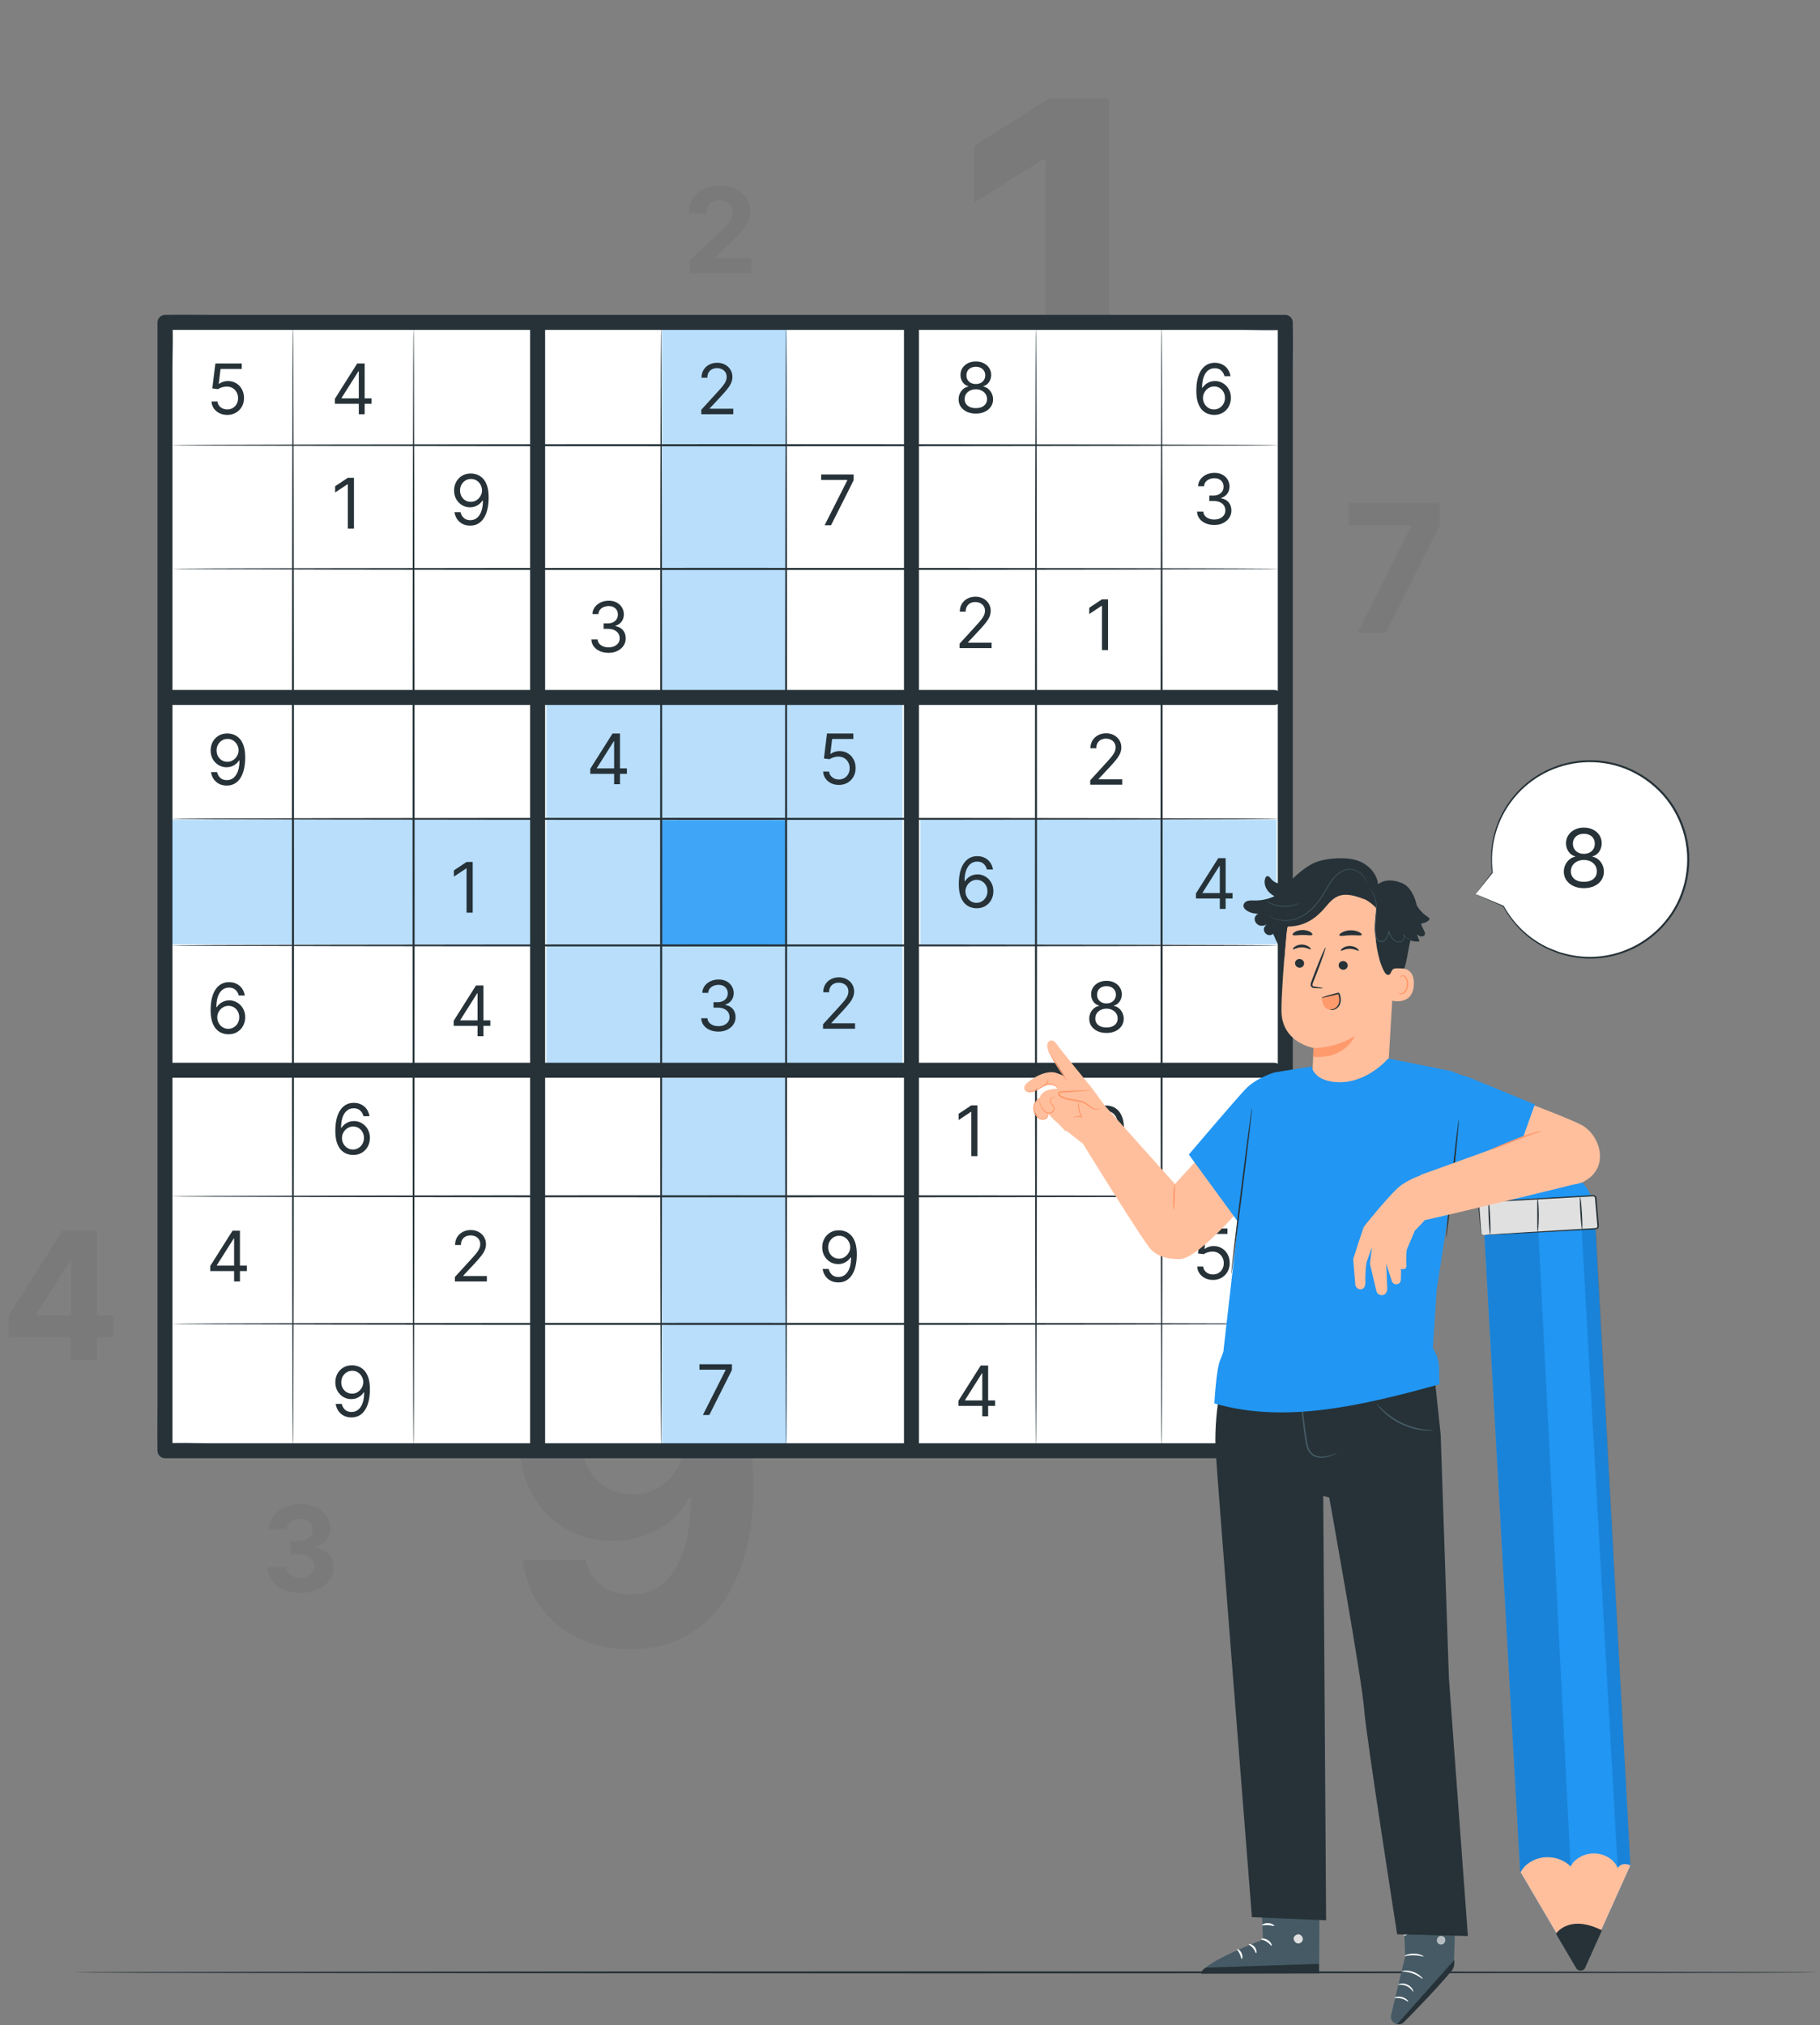 <svg width="613" height="682" viewBox="0 0 613 682" fill="none" xmlns="http://www.w3.org/2000/svg">
<rect x="0" y="0" width="613" height="682" fill="#808080" stroke="none"/>
<g clip-path="url(#clip0_207_120)">
<g clip-path="url(#clip1_207_120)">
<path opacity="0.05" d="M213.092 450.79C218.329 450.79 223.367 451.668 228.206 453.425C233.078 455.181 237.42 457.982 241.232 461.827C245.076 465.671 248.109 470.776 250.33 477.139C252.583 483.47 253.727 491.242 253.76 500.456C253.76 509.107 252.782 516.829 250.827 523.624C248.904 530.385 246.137 536.135 242.524 540.875C238.911 545.615 234.553 549.227 229.449 551.713C224.345 554.166 218.644 555.392 212.347 555.392C205.552 555.392 199.553 554.083 194.349 551.464C189.146 548.813 184.953 545.217 181.771 540.676C178.623 536.102 176.717 530.965 176.054 525.264H197.283C198.111 528.976 199.851 531.86 202.503 533.915C205.154 535.937 208.436 536.947 212.347 536.947C218.975 536.947 224.013 534.064 227.46 528.297C230.907 522.497 232.647 514.559 232.68 504.483H231.984C230.46 507.466 228.405 510.035 225.82 512.189C223.234 514.31 220.268 515.951 216.92 517.111C213.606 518.271 210.076 518.851 206.331 518.851C200.332 518.851 194.979 517.442 190.273 514.625C185.566 511.808 181.854 507.93 179.136 502.991C176.419 498.053 175.06 492.419 175.06 486.088C175.027 479.26 176.601 473.179 179.783 467.842C182.964 462.506 187.406 458.33 193.107 455.314C198.84 452.265 205.502 450.757 213.092 450.79ZM213.241 467.693C209.894 467.693 206.911 468.489 204.293 470.08C201.707 471.67 199.652 473.808 198.128 476.493C196.636 479.178 195.907 482.177 195.94 485.491C195.94 488.839 196.67 491.855 198.128 494.54C199.619 497.191 201.641 499.312 204.193 500.903C206.778 502.461 209.728 503.24 213.043 503.24C215.528 503.24 217.832 502.776 219.953 501.848C222.074 500.92 223.914 499.644 225.472 498.02C227.063 496.363 228.305 494.457 229.2 492.303C230.095 490.148 230.543 487.861 230.543 485.442C230.509 482.227 229.747 479.277 228.256 476.592C226.764 473.908 224.709 471.753 222.091 470.129C219.473 468.505 216.523 467.693 213.241 467.693Z" fill="black"/>
<path opacity="0.05" d="M2.876 450.33V443.064L21.094 414.364H27.358V424.42H23.651L12.166 442.595V442.936H38.054V450.33H2.876ZM23.821 458V448.114L23.991 444.896V414.364H32.642V458H23.821Z" fill="black"/>
<path opacity="0.05" d="M457.263 213L475.352 177.205V176.906H454.28V169.364H484.898V177.013L466.787 213H457.263Z" fill="black"/>
<path opacity="0.05" d="M232.358 92V87.568L242.713 77.98C243.594 77.128 244.332 76.361 244.929 75.679C245.535 74.997 245.994 74.329 246.307 73.676C246.619 73.013 246.776 72.298 246.776 71.531C246.776 70.679 246.581 69.945 246.193 69.329C245.805 68.704 245.275 68.226 244.602 67.895C243.93 67.554 243.168 67.383 242.315 67.383C241.425 67.383 240.649 67.563 239.986 67.923C239.323 68.283 238.812 68.799 238.452 69.472C238.092 70.144 237.912 70.944 237.912 71.872H232.074C232.074 69.969 232.505 68.316 233.366 66.915C234.228 65.513 235.436 64.429 236.989 63.662C238.542 62.895 240.331 62.511 242.358 62.511C244.441 62.511 246.255 62.881 247.798 63.619C249.351 64.349 250.559 65.362 251.42 66.659C252.282 67.956 252.713 69.443 252.713 71.119C252.713 72.218 252.495 73.302 252.06 74.372C251.634 75.442 250.871 76.631 249.773 77.938C248.674 79.235 247.126 80.793 245.128 82.611L240.881 86.773V86.972H253.097V92H232.358Z" fill="black"/>
<path opacity="0.05" d="M101.111 536.398C98.99 536.398 97.1 536.033 95.443 535.304C93.796 534.565 92.493 533.552 91.537 532.264C90.59 530.967 90.102 529.471 90.074 527.776H96.267C96.305 528.486 96.537 529.111 96.963 529.651C97.399 530.181 97.976 530.593 98.696 530.886C99.416 531.18 100.225 531.327 101.125 531.327C102.062 531.327 102.891 531.161 103.611 530.83C104.33 530.498 104.894 530.039 105.301 529.452C105.708 528.865 105.912 528.187 105.912 527.42C105.912 526.644 105.694 525.957 105.259 525.361C104.832 524.755 104.217 524.281 103.412 523.94C102.616 523.599 101.67 523.429 100.571 523.429H97.858V518.912H100.571C101.499 518.912 102.318 518.751 103.028 518.429C103.748 518.107 104.307 517.662 104.705 517.094C105.102 516.516 105.301 515.844 105.301 515.077C105.301 514.348 105.126 513.708 104.776 513.159C104.435 512.6 103.952 512.165 103.327 511.852C102.711 511.54 101.991 511.384 101.168 511.384C100.334 511.384 99.572 511.535 98.881 511.838C98.189 512.132 97.635 512.553 97.219 513.102C96.802 513.652 96.579 514.295 96.551 515.034H90.656C90.685 513.358 91.163 511.881 92.091 510.602C93.019 509.324 94.269 508.325 95.841 507.605C97.422 506.876 99.207 506.511 101.196 506.511C103.204 506.511 104.96 506.876 106.466 507.605C107.972 508.334 109.141 509.319 109.974 510.56C110.817 511.791 111.234 513.173 111.224 514.707C111.234 516.336 110.727 517.695 109.705 518.784C108.691 519.873 107.37 520.564 105.741 520.858V521.085C107.882 521.36 109.51 522.103 110.628 523.315C111.755 524.518 112.313 526.024 112.304 527.832C112.313 529.49 111.835 530.962 110.869 532.25C109.913 533.538 108.592 534.551 106.906 535.29C105.221 536.028 103.289 536.398 101.111 536.398Z" fill="black"/>
<path opacity="0.05" d="M373.55 33.182V135H352.023V53.615H351.426L328.109 68.231V49.141L353.315 33.182H373.55Z" fill="black"/>
</g>
<path d="M25.207 664.186C25.207 664.38 156.684 664.536 318.833 664.536C481.036 664.536 612.485 664.379 612.485 664.186C612.485 663.993 481.036 663.836 318.833 663.836C156.684 663.836 25.207 663.993 25.207 664.186Z" fill="#263238"/>
<path d="M433.38 109.583H53.409V489.554H433.38V109.583Z" fill="white"/>
<path d="M264.686 276.201H222.659V318.521H264.686V276.201Z" fill="#2196F3" fill-opacity="0.8"/>
<path opacity="0.4" d="M265 110H223V234H265V110Z" fill="#2196F3" fill-opacity="0.8"/>
<path opacity="0.4" d="M265 363H223V488H265V363Z" fill="#2196F3" fill-opacity="0.8"/>
<path opacity="0.4" d="M430 318V276L310 276V318H430Z" fill="#2196F3" fill-opacity="0.8"/>
<path opacity="0.4" d="M180 318V276L56 276L56 318H180Z" fill="#2196F3" fill-opacity="0.8"/>
<path opacity="0.4" d="M304 358L304 236L184 236L184 358H304Z" fill="#2196F3" fill-opacity="0.8"/>
<path d="M76.546 139.714C75.568 139.714 74.686 139.519 73.902 139.13C73.118 138.74 72.49 138.206 72.017 137.528C71.544 136.85 71.285 136.077 71.241 135.209H73.243C73.321 135.982 73.671 136.622 74.294 137.128C74.922 137.628 75.673 137.878 76.546 137.878C77.247 137.878 77.87 137.714 78.415 137.386C78.966 137.058 79.397 136.608 79.708 136.035C80.025 135.456 80.183 134.803 80.183 134.075C80.183 133.329 80.019 132.665 79.691 132.081C79.369 131.491 78.924 131.027 78.357 130.688C77.789 130.349 77.141 130.176 76.413 130.171C75.89 130.165 75.353 130.246 74.803 130.412C74.252 130.574 73.799 130.782 73.443 131.038L71.508 130.805L72.542 122.396H81.418V124.231H74.277L73.677 129.27H73.777C74.127 128.992 74.567 128.761 75.095 128.577C75.623 128.394 76.174 128.302 76.747 128.302C77.792 128.302 78.724 128.552 79.541 129.053C80.364 129.548 81.009 130.226 81.476 131.088C81.949 131.95 82.185 132.934 82.185 134.041C82.185 135.131 81.941 136.104 81.451 136.961C80.968 137.812 80.3 138.485 79.449 138.979C78.599 139.469 77.631 139.714 76.546 139.714Z" fill="#263238"/>
<path d="M282.546 264.32C281.568 264.32 280.686 264.125 279.902 263.736C279.118 263.347 278.49 262.813 278.017 262.134C277.544 261.456 277.286 260.683 277.241 259.815H279.243C279.321 260.588 279.671 261.228 280.294 261.734C280.923 262.235 281.673 262.485 282.546 262.485C283.247 262.485 283.87 262.321 284.415 261.993C284.966 261.665 285.397 261.214 285.708 260.641C286.025 260.063 286.183 259.409 286.183 258.681C286.183 257.936 286.019 257.271 285.691 256.687C285.369 256.098 284.924 255.633 284.357 255.294C283.789 254.955 283.141 254.783 282.413 254.777C281.89 254.771 281.354 254.852 280.803 255.019C280.252 255.18 279.799 255.389 279.443 255.645L277.508 255.411L278.542 247.002H287.418V248.838H280.277L279.677 253.876H279.777C280.127 253.598 280.567 253.367 281.095 253.184C281.623 253 282.174 252.908 282.747 252.908C283.792 252.908 284.724 253.159 285.541 253.659C286.364 254.154 287.009 254.833 287.476 255.695C287.949 256.557 288.185 257.541 288.185 258.648C288.185 259.738 287.941 260.711 287.451 261.567C286.968 262.418 286.3 263.091 285.449 263.586C284.598 264.075 283.631 264.32 282.546 264.32Z" fill="#263238"/>
<path d="M408.546 431.005C407.568 431.005 406.686 430.81 405.902 430.421C405.118 430.031 404.49 429.497 404.017 428.819C403.544 428.141 403.286 427.368 403.241 426.5H405.243C405.321 427.273 405.671 427.913 406.294 428.419C406.923 428.919 407.673 429.169 408.546 429.169C409.247 429.169 409.87 429.005 410.415 428.677C410.966 428.349 411.397 427.899 411.708 427.326C412.025 426.747 412.183 426.094 412.183 425.366C412.183 424.62 412.019 423.956 411.691 423.372C411.369 422.782 410.924 422.318 410.357 421.979C409.789 421.64 409.141 421.467 408.413 421.462C407.89 421.456 407.354 421.537 406.803 421.703C406.252 421.865 405.799 422.073 405.443 422.329L403.508 422.096L404.542 413.687H413.418V415.522H406.277L405.677 420.561H405.777C406.127 420.283 406.567 420.052 407.095 419.868C407.623 419.685 408.174 419.593 408.747 419.593C409.792 419.593 410.724 419.843 411.541 420.344C412.364 420.839 413.009 421.517 413.476 422.379C413.949 423.241 414.185 424.225 414.185 425.332C414.185 426.422 413.941 427.395 413.451 428.252C412.968 429.103 412.3 429.776 411.449 430.27C410.598 430.76 409.631 431.005 408.546 431.005Z" fill="#263238"/>
<path d="M112.807 135.976V134.275L120.315 122.396H121.549V125.032H120.715L115.043 134.008V134.141H125.153V135.976H112.807ZM120.849 139.48V135.459V134.667V122.396H122.817V139.48H120.849Z" fill="#263238"/>
<path d="M70.807 428.018V426.316L78.315 414.438H79.549V417.074H78.715L73.043 426.049V426.183H83.153V428.018H70.807ZM78.849 431.521V427.501V426.708V414.438H80.817V431.521H78.849Z" fill="#263238"/>
<path d="M402.807 302.564V300.862L410.315 288.983H411.549V291.619H410.715L405.043 300.595V300.729H415.153V302.564H402.807ZM410.849 306.067V302.047V301.254V288.983H412.817V306.067H410.849Z" fill="#263238"/>
<path d="M198.807 260.583V258.881L206.315 247.002H207.549V249.638H206.715L201.043 258.614V258.748H211.153V260.583H198.807ZM206.849 264.086V260.066V259.273V247.002H208.817V264.086H206.849Z" fill="#263238"/>
<path d="M322.807 473.413V471.712L330.315 459.833H331.549V462.469H330.715L325.043 471.445V471.578H335.153V473.413H322.807ZM330.849 476.917V472.896V472.104V459.833H332.817V476.917H330.849Z" fill="#263238"/>
<path d="M152.807 345.44V343.738L160.315 331.859H161.549V334.495H160.715L155.043 343.471V343.605H165.153V345.44H152.807ZM160.849 348.943V344.923V344.13V331.859H162.817V348.943H160.849Z" fill="#263238"/>
<path d="M119.214 160.899V177.983H117.145V163.068H117.045L112.874 165.837V163.735L117.145 160.899H119.214Z" fill="#263238"/>
<path d="M373.214 201.826V218.91H371.145V203.995H371.045L366.874 206.764V204.662L371.145 201.826H373.214Z" fill="#263238"/>
<path d="M159.214 290.257V307.341H157.145V292.426H157.045L152.874 295.195V293.093L157.145 290.257H159.214Z" fill="#263238"/>
<path d="M329.214 372.222V389.306H327.145V374.391H327.045L322.874 377.161V375.058L327.145 372.222H329.214Z" fill="#263238"/>
<path d="M158.647 159.45C159.347 159.455 160.048 159.589 160.749 159.85C161.449 160.111 162.089 160.545 162.667 161.151C163.246 161.752 163.71 162.572 164.06 163.612C164.411 164.652 164.586 165.956 164.586 167.524C164.586 169.043 164.441 170.391 164.152 171.57C163.868 172.744 163.457 173.733 162.917 174.54C162.384 175.346 161.733 175.958 160.966 176.375C160.204 176.792 159.342 177.001 158.38 177.001C157.423 177.001 156.569 176.812 155.819 176.433C155.073 176.05 154.462 175.519 153.983 174.84C153.511 174.156 153.208 173.364 153.074 172.463H155.11C155.293 173.247 155.657 173.895 156.202 174.406C156.753 174.912 157.479 175.165 158.38 175.165C159.698 175.165 160.738 174.59 161.499 173.439C162.267 172.288 162.651 170.661 162.651 168.559H162.517C162.206 169.026 161.836 169.429 161.408 169.768C160.979 170.108 160.504 170.369 159.981 170.552C159.458 170.736 158.902 170.828 158.313 170.828C157.334 170.828 156.436 170.586 155.618 170.102C154.807 169.613 154.156 168.943 153.666 168.092C153.183 167.235 152.941 166.256 152.941 165.155C152.941 164.11 153.174 163.153 153.641 162.286C154.114 161.413 154.776 160.718 155.627 160.2C156.483 159.683 157.49 159.433 158.647 159.45ZM158.647 161.285C157.946 161.285 157.315 161.46 156.753 161.81C156.197 162.155 155.755 162.622 155.427 163.212C155.104 163.796 154.943 164.444 154.943 165.155C154.943 165.867 155.098 166.515 155.41 167.099C155.727 167.677 156.158 168.139 156.703 168.484C157.253 168.823 157.879 168.993 158.58 168.993C159.108 168.993 159.6 168.89 160.056 168.684C160.512 168.473 160.91 168.186 161.249 167.825C161.594 167.458 161.864 167.043 162.058 166.582C162.253 166.115 162.35 165.628 162.35 165.122C162.35 164.455 162.189 163.829 161.866 163.245C161.549 162.661 161.11 162.188 160.548 161.827C159.992 161.465 159.358 161.285 158.647 161.285Z" fill="#263238"/>
<path d="M282.647 414.297C283.347 414.303 284.048 414.436 284.749 414.698C285.449 414.959 286.089 415.393 286.667 415.999C287.246 416.6 287.71 417.42 288.06 418.46C288.411 419.5 288.586 420.804 288.586 422.372C288.586 423.89 288.441 425.239 288.152 426.418C287.868 427.591 287.457 428.581 286.917 429.387C286.384 430.194 285.733 430.806 284.966 431.223C284.204 431.64 283.342 431.848 282.38 431.848C281.423 431.848 280.569 431.659 279.819 431.281C279.073 430.897 278.462 430.366 277.983 429.688C277.511 429.004 277.208 428.211 277.074 427.31H279.11C279.293 428.095 279.657 428.742 280.202 429.254C280.753 429.76 281.479 430.013 282.38 430.013C283.698 430.013 284.738 429.438 285.499 428.286C286.267 427.135 286.651 425.509 286.651 423.406H286.517C286.206 423.874 285.836 424.277 285.408 424.616C284.979 424.955 284.504 425.217 283.981 425.4C283.458 425.584 282.902 425.675 282.313 425.675C281.334 425.675 280.436 425.433 279.618 424.95C278.807 424.46 278.156 423.79 277.666 422.939C277.183 422.083 276.941 421.104 276.941 420.003C276.941 418.957 277.174 418.001 277.641 417.133C278.114 416.26 278.776 415.565 279.627 415.048C280.483 414.531 281.49 414.281 282.647 414.297ZM282.647 416.132C281.946 416.132 281.315 416.308 280.753 416.658C280.197 417.003 279.755 417.47 279.427 418.059C279.104 418.643 278.943 419.291 278.943 420.003C278.943 420.715 279.098 421.363 279.41 421.947C279.727 422.525 280.158 422.987 280.703 423.331C281.253 423.671 281.879 423.84 282.58 423.84C283.108 423.84 283.6 423.737 284.056 423.532C284.512 423.32 284.91 423.034 285.249 422.672C285.594 422.305 285.864 421.891 286.058 421.429C286.253 420.962 286.35 420.476 286.35 419.97C286.35 419.302 286.189 418.677 285.866 418.093C285.549 417.509 285.11 417.036 284.548 416.675C283.992 416.313 283.358 416.132 282.647 416.132Z" fill="#263238"/>
<path d="M118.647 459.756C119.347 459.762 120.048 459.895 120.749 460.157C121.449 460.418 122.089 460.852 122.667 461.458C123.246 462.059 123.71 462.879 124.06 463.919C124.411 464.959 124.586 466.263 124.586 467.831C124.586 469.349 124.441 470.698 124.152 471.877C123.868 473.05 123.457 474.04 122.917 474.846C122.384 475.653 121.733 476.265 120.966 476.682C120.204 477.099 119.342 477.307 118.38 477.307C117.423 477.307 116.569 477.118 115.819 476.74C115.073 476.356 114.462 475.825 113.983 475.147C113.511 474.463 113.208 473.67 113.074 472.769H115.11C115.293 473.554 115.657 474.201 116.202 474.713C116.753 475.219 117.479 475.472 118.38 475.472C119.698 475.472 120.738 474.897 121.499 473.745C122.267 472.594 122.651 470.968 122.651 468.865H122.517C122.206 469.333 121.836 469.736 121.408 470.075C120.979 470.414 120.504 470.676 119.981 470.859C119.458 471.043 118.902 471.134 118.313 471.134C117.334 471.134 116.436 470.892 115.618 470.409C114.807 469.919 114.156 469.249 113.666 468.398C113.183 467.542 112.941 466.563 112.941 465.462C112.941 464.416 113.174 463.46 113.641 462.592C114.114 461.719 114.776 461.024 115.627 460.507C116.483 459.99 117.49 459.74 118.647 459.756ZM118.647 461.591C117.946 461.591 117.315 461.767 116.753 462.117C116.197 462.462 115.755 462.929 115.427 463.518C115.104 464.102 114.943 464.75 114.943 465.462C114.943 466.174 115.098 466.822 115.41 467.406C115.727 467.984 116.158 468.446 116.703 468.79C117.253 469.13 117.879 469.299 118.58 469.299C119.108 469.299 119.6 469.196 120.056 468.991C120.512 468.779 120.91 468.493 121.249 468.131C121.594 467.764 121.864 467.35 122.058 466.888C122.253 466.421 122.35 465.935 122.35 465.429C122.35 464.761 122.189 464.136 121.866 463.552C121.549 462.968 121.11 462.495 120.548 462.134C119.992 461.772 119.358 461.591 118.647 461.591Z" fill="#263238"/>
<path d="M372.647 372.282C373.347 372.288 374.048 372.421 374.749 372.682C375.449 372.944 376.089 373.378 376.667 373.984C377.246 374.584 377.71 375.405 378.06 376.445C378.411 377.485 378.586 378.789 378.586 380.357C378.586 381.875 378.441 383.224 378.152 384.403C377.868 385.576 377.457 386.566 376.917 387.372C376.384 388.179 375.733 388.79 374.966 389.208C374.204 389.625 373.342 389.833 372.38 389.833C371.423 389.833 370.569 389.644 369.819 389.266C369.073 388.882 368.462 388.351 367.983 387.673C367.511 386.989 367.208 386.196 367.074 385.295H369.11C369.293 386.079 369.657 386.727 370.202 387.239C370.753 387.745 371.479 387.998 372.38 387.998C373.698 387.998 374.738 387.422 375.499 386.271C376.267 385.12 376.651 383.493 376.651 381.391H376.517C376.206 381.858 375.836 382.262 375.408 382.601C374.979 382.94 374.504 383.201 373.981 383.385C373.458 383.569 372.902 383.66 372.313 383.66C371.334 383.66 370.436 383.418 369.618 382.935C368.807 382.445 368.156 381.775 367.666 380.924C367.183 380.068 366.941 379.089 366.941 377.988C366.941 376.942 367.174 375.986 367.641 375.118C368.114 374.245 368.776 373.55 369.627 373.033C370.483 372.516 371.49 372.265 372.647 372.282ZM372.647 374.117C371.946 374.117 371.315 374.292 370.753 374.643C370.197 374.988 369.755 375.455 369.427 376.044C369.104 376.628 368.943 377.276 368.943 377.988C368.943 378.7 369.098 379.348 369.41 379.931C369.727 380.51 370.158 380.971 370.703 381.316C371.253 381.655 371.879 381.825 372.58 381.825C373.108 381.825 373.6 381.722 374.056 381.516C374.512 381.305 374.91 381.019 375.249 380.657C375.594 380.29 375.864 379.876 376.058 379.414C376.253 378.947 376.35 378.461 376.35 377.954C376.35 377.287 376.189 376.662 375.866 376.078C375.549 375.494 375.11 375.021 374.548 374.659C373.992 374.298 373.358 374.117 372.647 374.117Z" fill="#263238"/>
<path d="M76.647 246.987C77.347 246.992 78.048 247.126 78.749 247.387C79.449 247.648 80.089 248.082 80.667 248.688C81.246 249.289 81.71 250.109 82.06 251.149C82.411 252.189 82.586 253.493 82.586 255.062C82.586 256.58 82.441 257.928 82.152 259.107C81.868 260.281 81.457 261.271 80.918 262.077C80.384 262.883 79.733 263.495 78.966 263.912C78.204 264.329 77.342 264.538 76.38 264.538C75.423 264.538 74.569 264.349 73.819 263.971C73.073 263.587 72.462 263.056 71.984 262.377C71.511 261.693 71.208 260.901 71.074 260H73.11C73.293 260.784 73.657 261.432 74.202 261.943C74.753 262.45 75.479 262.703 76.38 262.703C77.698 262.703 78.737 262.127 79.499 260.976C80.267 259.825 80.651 258.198 80.651 256.096H80.517C80.206 256.563 79.836 256.966 79.408 257.305C78.979 257.645 78.504 257.906 77.981 258.09C77.458 258.273 76.902 258.365 76.313 258.365C75.334 258.365 74.436 258.123 73.618 257.639C72.806 257.15 72.156 256.48 71.666 255.629C71.183 254.772 70.941 253.794 70.941 252.692C70.941 251.647 71.174 250.69 71.641 249.823C72.114 248.95 72.776 248.255 73.627 247.737C74.483 247.22 75.49 246.97 76.647 246.987ZM76.647 248.822C75.946 248.822 75.315 248.997 74.753 249.347C74.197 249.692 73.755 250.159 73.427 250.749C73.104 251.333 72.943 251.981 72.943 252.692C72.943 253.404 73.099 254.052 73.41 254.636C73.727 255.214 74.158 255.676 74.703 256.021C75.253 256.36 75.879 256.53 76.58 256.53C77.108 256.53 77.6 256.427 78.056 256.221C78.512 256.01 78.91 255.723 79.249 255.362C79.594 254.995 79.864 254.58 80.058 254.119C80.253 253.652 80.35 253.165 80.35 252.659C80.35 251.992 80.189 251.366 79.866 250.782C79.549 250.198 79.11 249.726 78.548 249.364C77.992 249.003 77.358 248.822 76.647 248.822Z" fill="#263238"/>
<path d="M204.98 219.835C203.879 219.835 202.898 219.646 202.036 219.267C201.179 218.889 200.498 218.364 199.992 217.691C199.491 217.012 199.219 216.225 199.174 215.33H201.276C201.321 215.881 201.51 216.356 201.844 216.757C202.177 217.151 202.614 217.457 203.153 217.674C203.693 217.891 204.291 217.999 204.947 217.999C205.681 217.999 206.332 217.872 206.899 217.616C207.466 217.36 207.911 217.004 208.233 216.548C208.556 216.092 208.717 215.564 208.717 214.963C208.717 214.335 208.562 213.781 208.25 213.303C207.939 212.819 207.483 212.441 206.882 212.169C206.281 211.896 205.547 211.76 204.68 211.76H203.312V209.925H204.68C205.358 209.925 205.953 209.802 206.465 209.558C206.982 209.313 207.385 208.968 207.675 208.523C207.969 208.078 208.117 207.556 208.117 206.955C208.117 206.377 207.989 205.873 207.733 205.445C207.477 205.017 207.116 204.683 206.649 204.444C206.187 204.205 205.642 204.085 205.014 204.085C204.424 204.085 203.868 204.194 203.345 204.411C202.828 204.622 202.405 204.931 202.077 205.337C201.749 205.737 201.571 206.221 201.543 206.788H199.541C199.575 205.893 199.844 205.109 200.35 204.436C200.857 203.757 201.518 203.229 202.336 202.851C203.159 202.473 204.063 202.284 205.047 202.284C206.104 202.284 207.01 202.498 207.766 202.926C208.523 203.349 209.104 203.907 209.51 204.603C209.916 205.298 210.119 206.048 210.119 206.855C210.119 207.817 209.866 208.637 209.36 209.316C208.859 209.994 208.178 210.464 207.316 210.725V210.859C208.395 211.037 209.237 211.496 209.843 212.235C210.45 212.969 210.753 213.879 210.753 214.963C210.753 215.892 210.5 216.726 209.994 217.466C209.493 218.2 208.809 218.778 207.942 219.201C207.074 219.623 206.087 219.835 204.98 219.835Z" fill="#263238"/>
<path d="M277.742 176.864L285.383 161.749V161.615H276.574V159.78H287.518V161.716L279.91 176.864H277.742Z" fill="#263238"/>
<path d="M236.742 476.483L244.383 461.368V461.235H235.574V459.399H246.518V461.335L238.91 476.483H236.742Z" fill="#263238"/>
<path d="M236.208 139.48V137.978L241.847 131.806C242.508 131.083 243.053 130.454 243.482 129.92C243.91 129.381 244.227 128.875 244.433 128.402C244.644 127.924 244.75 127.423 244.75 126.901C244.75 126.3 244.605 125.78 244.316 125.341C244.032 124.901 243.643 124.562 243.148 124.323C242.653 124.084 242.097 123.964 241.48 123.964C240.823 123.964 240.251 124.101 239.761 124.373C239.277 124.64 238.902 125.015 238.635 125.499C238.374 125.983 238.243 126.55 238.243 127.201H236.274C236.274 126.2 236.505 125.321 236.967 124.565C237.428 123.809 238.057 123.219 238.852 122.796C239.653 122.374 240.551 122.162 241.546 122.162C242.547 122.162 243.434 122.374 244.207 122.796C244.98 123.219 245.587 123.789 246.026 124.506C246.465 125.224 246.685 126.022 246.685 126.901C246.685 127.529 246.571 128.144 246.343 128.744C246.12 129.339 245.731 130.004 245.175 130.738C244.625 131.466 243.86 132.356 242.881 133.407L239.044 137.511V137.645H246.985V139.48H236.208Z" fill="#263238"/>
<path d="M153.208 431.521V430.02L158.847 423.847C159.508 423.124 160.053 422.496 160.482 421.962C160.91 421.422 161.227 420.916 161.433 420.444C161.644 419.965 161.75 419.465 161.75 418.942C161.75 418.341 161.605 417.822 161.316 417.382C161.032 416.943 160.643 416.604 160.148 416.364C159.653 416.125 159.097 416.006 158.48 416.006C157.823 416.006 157.251 416.142 156.761 416.415C156.277 416.681 155.902 417.057 155.635 417.541C155.374 418.024 155.243 418.592 155.243 419.242H153.274C153.274 418.241 153.505 417.363 153.967 416.606C154.428 415.85 155.057 415.261 155.852 414.838C156.653 414.415 157.551 414.204 158.546 414.204C159.547 414.204 160.434 414.415 161.207 414.838C161.98 415.261 162.587 415.831 163.026 416.548C163.465 417.265 163.685 418.063 163.685 418.942C163.685 419.571 163.571 420.185 163.343 420.786C163.12 421.381 162.731 422.045 162.175 422.779C161.625 423.508 160.86 424.398 159.881 425.449L156.044 429.553V429.686H163.985V431.521H153.208Z" fill="#263238"/>
<path d="M323.208 218.248V216.746L328.847 210.573C329.508 209.85 330.053 209.222 330.482 208.688C330.91 208.148 331.227 207.642 331.433 207.17C331.644 206.691 331.75 206.191 331.75 205.668C331.75 205.068 331.605 204.548 331.316 204.108C331.032 203.669 330.643 203.33 330.148 203.091C329.653 202.851 329.097 202.732 328.48 202.732C327.823 202.732 327.251 202.868 326.761 203.141C326.277 203.408 325.902 203.783 325.635 204.267C325.374 204.751 325.243 205.318 325.243 205.968H323.274C323.274 204.967 323.505 204.089 323.967 203.332C324.428 202.576 325.057 201.987 325.852 201.564C326.653 201.141 327.551 200.93 328.546 200.93C329.547 200.93 330.434 201.141 331.207 201.564C331.98 201.987 332.587 202.557 333.026 203.274C333.465 203.991 333.685 204.789 333.685 205.668C333.685 206.297 333.571 206.911 333.343 207.512C333.12 208.107 332.731 208.771 332.175 209.505C331.625 210.234 330.86 211.124 329.881 212.175L326.044 216.279V216.412H333.985V218.248H323.208Z" fill="#263238"/>
<path d="M277.208 346.425V344.923L282.847 338.75C283.508 338.027 284.053 337.399 284.482 336.865C284.91 336.326 285.227 335.82 285.433 335.347C285.644 334.869 285.75 334.368 285.75 333.845C285.75 333.245 285.605 332.725 285.316 332.285C285.032 331.846 284.643 331.507 284.148 331.268C283.653 331.029 283.097 330.909 282.48 330.909C281.823 330.909 281.251 331.045 280.761 331.318C280.277 331.585 279.902 331.96 279.635 332.444C279.374 332.928 279.243 333.495 279.243 334.146H277.274C277.274 333.145 277.505 332.266 277.967 331.51C278.428 330.753 279.057 330.164 279.852 329.741C280.653 329.319 281.551 329.107 282.546 329.107C283.547 329.107 284.434 329.319 285.207 329.741C285.98 330.164 286.587 330.734 287.026 331.451C287.465 332.169 287.685 332.967 287.685 333.845C287.685 334.474 287.571 335.088 287.343 335.689C287.12 336.284 286.731 336.949 286.175 337.683C285.625 338.411 284.86 339.301 283.881 340.352L280.044 344.456V344.59H287.985V346.425H277.208Z" fill="#263238"/>
<path d="M367.208 264.249V262.748L372.847 256.575C373.508 255.852 374.053 255.223 374.482 254.689C374.91 254.15 375.227 253.644 375.433 253.171C375.644 252.693 375.75 252.192 375.75 251.67C375.75 251.069 375.605 250.549 375.316 250.11C375.032 249.67 374.643 249.331 374.148 249.092C373.653 248.853 373.097 248.733 372.48 248.733C371.823 248.733 371.251 248.87 370.761 249.142C370.277 249.409 369.902 249.784 369.635 250.268C369.374 250.752 369.243 251.319 369.243 251.97H367.274C367.274 250.969 367.505 250.09 367.967 249.334C368.428 248.578 369.057 247.988 369.852 247.565C370.653 247.143 371.551 246.932 372.546 246.932C373.547 246.932 374.434 247.143 375.207 247.565C375.98 247.988 376.587 248.558 377.026 249.276C377.465 249.993 377.685 250.791 377.685 251.67C377.685 252.298 377.571 252.913 377.343 253.513C377.12 254.108 376.731 254.773 376.175 255.507C375.625 256.235 374.86 257.125 373.881 258.176L370.044 262.28V262.414H377.985V264.249H367.208Z" fill="#263238"/>
<path d="M328.68 139.267C327.534 139.267 326.522 139.064 325.643 138.658C324.77 138.246 324.089 137.682 323.6 136.964C323.11 136.241 322.868 135.418 322.874 134.495C322.868 133.772 323.01 133.105 323.299 132.493C323.589 131.876 323.983 131.362 324.484 130.95C324.99 130.533 325.554 130.269 326.177 130.158V130.057C325.36 129.846 324.709 129.387 324.225 128.681C323.742 127.969 323.502 127.16 323.508 126.254C323.502 125.386 323.722 124.61 324.167 123.926C324.612 123.242 325.224 122.703 326.002 122.308C326.786 121.913 327.679 121.716 328.68 121.716C329.67 121.716 330.554 121.913 331.333 122.308C332.111 122.703 332.723 123.242 333.168 123.926C333.618 124.61 333.846 125.386 333.852 126.254C333.846 127.16 333.599 127.969 333.109 128.681C332.626 129.387 331.983 129.846 331.182 130.057V130.158C331.8 130.269 332.356 130.533 332.851 130.95C333.346 131.362 333.741 131.876 334.035 132.493C334.33 133.105 334.48 133.772 334.486 134.495C334.48 135.418 334.23 136.241 333.735 136.964C333.246 137.682 332.564 138.246 331.691 138.658C330.824 139.064 329.82 139.267 328.68 139.267ZM328.68 137.432C329.453 137.432 330.12 137.306 330.682 137.056C331.244 136.806 331.677 136.453 331.983 135.997C332.289 135.541 332.445 135.007 332.45 134.395C332.445 133.75 332.278 133.18 331.95 132.685C331.622 132.19 331.174 131.801 330.607 131.517C330.045 131.234 329.403 131.092 328.68 131.092C327.951 131.092 327.301 131.234 326.728 131.517C326.161 131.801 325.713 132.19 325.385 132.685C325.062 133.18 324.904 133.75 324.909 134.395C324.904 135.007 325.051 135.541 325.352 135.997C325.657 136.453 326.094 136.806 326.661 137.056C327.228 137.306 327.901 137.432 328.68 137.432ZM328.68 129.323C329.292 129.323 329.834 129.201 330.307 128.956C330.785 128.712 331.16 128.37 331.433 127.93C331.705 127.491 331.844 126.977 331.85 126.387C331.844 125.809 331.708 125.305 331.441 124.877C331.174 124.443 330.804 124.11 330.332 123.876C329.859 123.637 329.308 123.518 328.68 123.518C328.04 123.518 327.481 123.637 327.003 123.876C326.525 124.11 326.155 124.443 325.894 124.877C325.632 125.305 325.504 125.809 325.51 126.387C325.504 126.977 325.635 127.491 325.902 127.93C326.175 128.37 326.55 128.712 327.028 128.956C327.506 129.201 328.057 129.323 328.68 129.323Z" fill="#263238"/>
<path d="M372.68 347.835C371.534 347.835 370.522 347.632 369.643 347.226C368.77 346.815 368.089 346.25 367.6 345.533C367.11 344.81 366.868 343.987 366.874 343.064C366.868 342.341 367.01 341.673 367.299 341.062C367.589 340.444 367.983 339.93 368.484 339.518C368.99 339.101 369.554 338.837 370.177 338.726V338.626C369.36 338.414 368.709 337.956 368.225 337.249C367.742 336.538 367.502 335.728 367.508 334.822C367.502 333.954 367.722 333.179 368.167 332.495C368.612 331.811 369.224 331.271 370.002 330.876C370.786 330.481 371.679 330.284 372.68 330.284C373.67 330.284 374.554 330.481 375.333 330.876C376.111 331.271 376.723 331.811 377.168 332.495C377.618 333.179 377.846 333.954 377.852 334.822C377.846 335.728 377.599 336.538 377.109 337.249C376.626 337.956 375.983 338.414 375.182 338.626V338.726C375.8 338.837 376.356 339.101 376.851 339.518C377.346 339.93 377.741 340.444 378.035 341.062C378.33 341.673 378.48 342.341 378.486 343.064C378.48 343.987 378.23 344.81 377.735 345.533C377.246 346.25 376.564 346.815 375.691 347.226C374.824 347.632 373.82 347.835 372.68 347.835ZM372.68 346C373.453 346 374.12 345.875 374.682 345.625C375.244 345.374 375.677 345.021 375.983 344.565C376.289 344.109 376.445 343.575 376.45 342.964C376.445 342.318 376.278 341.748 375.95 341.253C375.622 340.759 375.174 340.369 374.607 340.086C374.045 339.802 373.403 339.66 372.68 339.66C371.951 339.66 371.301 339.802 370.728 340.086C370.161 340.369 369.713 340.759 369.385 341.253C369.062 341.748 368.904 342.318 368.909 342.964C368.904 343.575 369.051 344.109 369.352 344.565C369.657 345.021 370.094 345.374 370.661 345.625C371.228 345.875 371.901 346 372.68 346ZM372.68 337.892C373.292 337.892 373.834 337.769 374.307 337.525C374.785 337.28 375.16 336.938 375.433 336.499C375.705 336.059 375.844 335.545 375.85 334.955C375.844 334.377 375.708 333.874 375.441 333.446C375.174 333.012 374.804 332.678 374.332 332.445C373.859 332.205 373.308 332.086 372.68 332.086C372.04 332.086 371.481 332.205 371.003 332.445C370.525 332.678 370.155 333.012 369.894 333.446C369.632 333.874 369.504 334.377 369.51 334.955C369.504 335.545 369.635 336.059 369.902 336.499C370.175 336.938 370.55 337.28 371.028 337.525C371.506 337.769 372.057 337.892 372.68 337.892Z" fill="#263238"/>
<path d="M408.88 139.714C408.179 139.702 407.479 139.569 406.778 139.313C406.077 139.057 405.438 138.626 404.859 138.02C404.281 137.408 403.817 136.583 403.466 135.543C403.116 134.497 402.941 133.185 402.941 131.605C402.941 130.093 403.083 128.752 403.366 127.585C403.65 126.411 404.061 125.424 404.601 124.623C405.14 123.817 405.791 123.205 406.553 122.788C407.32 122.371 408.185 122.162 409.147 122.162C410.104 122.162 410.954 122.354 411.7 122.738C412.45 123.116 413.062 123.645 413.535 124.323C414.007 125.001 414.313 125.783 414.452 126.667H412.417C412.228 125.9 411.861 125.263 411.316 124.757C410.771 124.251 410.048 123.998 409.147 123.998C407.823 123.998 406.781 124.573 406.019 125.724C405.263 126.876 404.882 128.491 404.876 130.571H405.009C405.321 130.098 405.691 129.695 406.119 129.361C406.553 129.022 407.031 128.761 407.554 128.577C408.076 128.394 408.63 128.302 409.214 128.302C410.193 128.302 411.088 128.547 411.9 129.036C412.712 129.52 413.362 130.19 413.852 131.046C414.341 131.897 414.586 132.873 414.586 133.974C414.586 135.031 414.349 135.999 413.877 136.877C413.404 137.75 412.74 138.446 411.883 138.963C411.032 139.474 410.031 139.725 408.88 139.714ZM408.88 137.878C409.581 137.878 410.209 137.703 410.765 137.353C411.327 137.002 411.769 136.533 412.092 135.943C412.42 135.354 412.584 134.697 412.584 133.974C412.584 133.268 412.425 132.626 412.108 132.047C411.797 131.464 411.366 130.999 410.815 130.654C410.27 130.31 409.648 130.137 408.947 130.137C408.418 130.137 407.926 130.243 407.47 130.454C407.014 130.66 406.614 130.944 406.269 131.305C405.93 131.667 405.663 132.081 405.468 132.548C405.274 133.01 405.176 133.496 405.176 134.008C405.176 134.686 405.335 135.32 405.652 135.91C405.974 136.499 406.414 136.975 406.97 137.336C407.531 137.698 408.168 137.878 408.88 137.878Z" fill="#263238"/>
<path d="M328.88 305.854C328.179 305.843 327.479 305.71 326.778 305.454C326.077 305.198 325.438 304.767 324.859 304.161C324.281 303.549 323.817 302.723 323.466 301.683C323.116 300.638 322.941 299.325 322.941 297.746C322.941 296.233 323.083 294.893 323.366 293.725C323.65 292.552 324.061 291.565 324.601 290.764C325.14 289.958 325.791 289.346 326.553 288.929C327.32 288.512 328.185 288.303 329.147 288.303C330.104 288.303 330.954 288.495 331.7 288.879C332.45 289.257 333.062 289.785 333.535 290.464C334.007 291.142 334.313 291.923 334.452 292.808H332.417C332.228 292.04 331.861 291.403 331.316 290.897C330.771 290.391 330.048 290.138 329.147 290.138C327.823 290.138 326.781 290.714 326.019 291.865C325.263 293.016 324.882 294.632 324.876 296.712H325.009C325.321 296.239 325.691 295.836 326.119 295.502C326.553 295.163 327.031 294.901 327.554 294.718C328.076 294.534 328.63 294.443 329.214 294.443C330.193 294.443 331.088 294.687 331.9 295.177C332.712 295.661 333.362 296.331 333.852 297.187C334.341 298.038 334.586 299.014 334.586 300.115C334.586 301.172 334.349 302.139 333.877 303.018C333.404 303.891 332.74 304.586 331.883 305.103C331.032 305.615 330.031 305.865 328.88 305.854ZM328.88 304.019C329.581 304.019 330.209 303.844 330.765 303.493C331.327 303.143 331.769 302.673 332.092 302.084C332.42 301.494 332.584 300.838 332.584 300.115C332.584 299.409 332.425 298.766 332.108 298.188C331.797 297.604 331.366 297.14 330.815 296.795C330.27 296.45 329.648 296.278 328.947 296.278C328.418 296.278 327.926 296.383 327.47 296.595C327.014 296.801 326.614 297.084 326.269 297.446C325.93 297.807 325.663 298.221 325.468 298.689C325.274 299.15 325.176 299.637 325.176 300.148C325.176 300.827 325.335 301.461 325.652 302.05C325.974 302.64 326.414 303.115 326.97 303.477C327.531 303.838 328.168 304.019 328.88 304.019Z" fill="#263238"/>
<path d="M76.88 348.282C76.179 348.271 75.479 348.137 74.778 347.882C74.077 347.626 73.438 347.195 72.859 346.589C72.281 345.977 71.817 345.151 71.466 344.111C71.116 343.066 70.941 341.753 70.941 340.174C70.941 338.661 71.082 337.321 71.366 336.153C71.65 334.98 72.061 333.992 72.601 333.192C73.14 332.385 73.791 331.774 74.553 331.356C75.32 330.939 76.185 330.731 77.147 330.731C78.103 330.731 78.954 330.923 79.7 331.306C80.45 331.685 81.062 332.213 81.535 332.891C82.007 333.57 82.313 334.351 82.452 335.235H80.417C80.228 334.468 79.861 333.831 79.316 333.325C78.771 332.819 78.048 332.566 77.147 332.566C75.823 332.566 74.781 333.142 74.019 334.293C73.263 335.444 72.882 337.059 72.876 339.139H73.01C73.321 338.667 73.691 338.263 74.119 337.93C74.553 337.591 75.031 337.329 75.554 337.146C76.076 336.962 76.63 336.87 77.214 336.87C78.192 336.87 79.088 337.115 79.9 337.604C80.712 338.088 81.362 338.758 81.852 339.615C82.341 340.466 82.586 341.442 82.586 342.543C82.586 343.599 82.35 344.567 81.877 345.446C81.404 346.319 80.74 347.014 79.883 347.531C79.032 348.043 78.031 348.293 76.88 348.282ZM76.88 346.447C77.581 346.447 78.209 346.272 78.765 345.921C79.327 345.571 79.769 345.101 80.092 344.511C80.42 343.922 80.584 343.266 80.584 342.543C80.584 341.836 80.425 341.194 80.108 340.616C79.797 340.032 79.366 339.568 78.815 339.223C78.27 338.878 77.647 338.706 76.947 338.706C76.418 338.706 75.926 338.811 75.47 339.023C75.014 339.228 74.614 339.512 74.269 339.873C73.93 340.235 73.663 340.649 73.468 341.116C73.274 341.578 73.176 342.065 73.176 342.576C73.176 343.255 73.335 343.889 73.652 344.478C73.974 345.068 74.414 345.543 74.97 345.905C75.531 346.266 76.168 346.447 76.88 346.447Z" fill="#263238"/>
<path d="M118.88 388.922C118.179 388.911 117.479 388.777 116.778 388.522C116.077 388.266 115.438 387.835 114.859 387.229C114.281 386.617 113.817 385.791 113.466 384.751C113.116 383.706 112.941 382.393 112.941 380.814C112.941 379.301 113.083 377.961 113.366 376.793C113.65 375.62 114.061 374.633 114.601 373.832C115.14 373.025 115.791 372.414 116.553 371.997C117.32 371.579 118.185 371.371 119.147 371.371C120.104 371.371 120.954 371.563 121.7 371.947C122.45 372.325 123.062 372.853 123.535 373.531C124.007 374.21 124.313 374.991 124.452 375.876H122.417C122.228 375.108 121.861 374.471 121.316 373.965C120.771 373.459 120.048 373.206 119.147 373.206C117.823 373.206 116.781 373.782 116.019 374.933C115.263 376.084 114.882 377.7 114.876 379.779H115.009C115.321 379.307 115.691 378.904 116.119 378.57C116.553 378.231 117.031 377.969 117.554 377.786C118.076 377.602 118.63 377.51 119.214 377.51C120.193 377.51 121.088 377.755 121.9 378.245C122.712 378.728 123.362 379.399 123.852 380.255C124.341 381.106 124.586 382.082 124.586 383.183C124.586 384.24 124.349 385.207 123.877 386.086C123.404 386.959 122.74 387.654 121.883 388.171C121.032 388.683 120.031 388.933 118.88 388.922ZM118.88 387.087C119.581 387.087 120.209 386.912 120.765 386.561C121.327 386.211 121.769 385.741 122.092 385.152C122.42 384.562 122.584 383.906 122.584 383.183C122.584 382.477 122.425 381.834 122.108 381.256C121.797 380.672 121.366 380.208 120.815 379.863C120.27 379.518 119.648 379.346 118.947 379.346C118.418 379.346 117.926 379.451 117.47 379.663C117.014 379.868 116.614 380.152 116.269 380.514C115.93 380.875 115.663 381.289 115.468 381.756C115.274 382.218 115.176 382.705 115.176 383.216C115.176 383.895 115.335 384.529 115.652 385.118C115.974 385.708 116.414 386.183 116.97 386.545C117.531 386.906 118.168 387.087 118.88 387.087Z" fill="#263238"/>
<path d="M408.98 176.78C407.879 176.78 406.898 176.591 406.036 176.213C405.179 175.835 404.498 175.309 403.992 174.636C403.491 173.958 403.219 173.171 403.174 172.275H405.276C405.321 172.826 405.51 173.301 405.844 173.702C406.177 174.097 406.614 174.403 407.153 174.619C407.693 174.836 408.291 174.945 408.947 174.945C409.681 174.945 410.332 174.817 410.899 174.561C411.466 174.305 411.911 173.949 412.233 173.493C412.556 173.037 412.717 172.509 412.717 171.908C412.717 171.28 412.562 170.727 412.25 170.248C411.939 169.765 411.483 169.386 410.882 169.114C410.281 168.841 409.547 168.705 408.68 168.705H407.312V166.87H408.68C409.358 166.87 409.953 166.748 410.465 166.503C410.982 166.258 411.385 165.913 411.675 165.469C411.969 165.024 412.117 164.501 412.117 163.9C412.117 163.322 411.989 162.819 411.733 162.39C411.477 161.962 411.116 161.629 410.649 161.389C410.187 161.15 409.642 161.031 409.014 161.031C408.424 161.031 407.868 161.139 407.345 161.356C406.828 161.567 406.405 161.876 406.077 162.282C405.749 162.682 405.571 163.166 405.543 163.733H403.541C403.575 162.838 403.844 162.054 404.35 161.381C404.857 160.703 405.518 160.174 406.336 159.796C407.159 159.418 408.063 159.229 409.047 159.229C410.104 159.229 411.01 159.443 411.766 159.871C412.523 160.294 413.104 160.853 413.51 161.548C413.916 162.243 414.119 162.994 414.119 163.8C414.119 164.762 413.866 165.583 413.36 166.261C412.859 166.939 412.178 167.409 411.316 167.671V167.804C412.395 167.982 413.237 168.441 413.843 169.181C414.45 169.915 414.753 170.824 414.753 171.908C414.753 172.837 414.5 173.671 413.994 174.411C413.493 175.145 412.809 175.723 411.942 176.146C411.074 176.569 410.087 176.78 408.98 176.78Z" fill="#263238"/>
<path d="M241.98 347.387C240.879 347.387 239.898 347.198 239.036 346.82C238.179 346.441 237.498 345.916 236.992 345.243C236.491 344.565 236.219 343.778 236.174 342.882H238.276C238.321 343.433 238.51 343.908 238.844 344.309C239.177 344.704 239.614 345.009 240.153 345.226C240.693 345.443 241.291 345.552 241.947 345.552C242.681 345.552 243.332 345.424 243.899 345.168C244.466 344.912 244.911 344.556 245.233 344.1C245.556 343.644 245.717 343.116 245.717 342.515C245.717 341.887 245.562 341.334 245.25 340.855C244.939 340.371 244.483 339.993 243.882 339.721C243.281 339.448 242.547 339.312 241.68 339.312H240.312V337.477H241.68C242.358 337.477 242.953 337.355 243.465 337.11C243.982 336.865 244.385 336.52 244.675 336.075C244.969 335.631 245.117 335.108 245.117 334.507C245.117 333.929 244.989 333.426 244.733 332.997C244.477 332.569 244.116 332.235 243.649 331.996C243.187 331.757 242.642 331.638 242.014 331.638C241.424 331.638 240.868 331.746 240.345 331.963C239.828 332.174 239.405 332.483 239.077 332.889C238.749 333.289 238.571 333.773 238.543 334.34H236.541C236.575 333.445 236.844 332.661 237.35 331.988C237.857 331.31 238.518 330.781 239.336 330.403C240.159 330.025 241.063 329.836 242.047 329.836C243.104 329.836 244.01 330.05 244.766 330.478C245.523 330.901 246.104 331.46 246.51 332.155C246.916 332.85 247.119 333.601 247.119 334.407C247.119 335.369 246.866 336.189 246.36 336.868C245.859 337.546 245.178 338.016 244.316 338.278V338.411C245.395 338.589 246.237 339.048 246.843 339.788C247.45 340.522 247.753 341.431 247.753 342.515C247.753 343.444 247.5 344.278 246.994 345.018C246.493 345.752 245.809 346.33 244.942 346.753C244.074 347.176 243.087 347.387 241.98 347.387Z" fill="#263238"/>
<path d="M432.903 486.01C429.516 486.01 426.13 486.01 422.744 486.01C413.612 486.01 404.479 486.01 395.347 486.01C381.806 486.01 368.266 486.01 354.726 486.01C338.205 486.01 321.685 486.01 305.165 486.01C287.07 486.01 268.975 486.01 250.88 486.01C232.617 486.01 214.353 486.01 196.089 486.01C179.116 486.01 162.144 486.01 145.171 486.01C130.731 486.01 116.29 486.01 101.85 486.01C91.538 486.01 81.228 486.01 70.916 486.01C66.036 486.01 61.073 485.752 56.196 486.01C55.986 486.021 55.774 486.01 55.564 486.01C56.405 486.852 57.246 487.693 58.087 488.534C58.087 485.123 58.087 481.713 58.087 478.302C58.087 469.103 58.087 459.903 58.087 450.705C58.087 437.066 58.087 423.428 58.087 409.789C58.087 393.15 58.087 376.511 58.087 359.87C58.087 341.709 58.087 323.547 58.087 305.387C58.087 286.93 58.087 268.473 58.087 250.015C58.087 232.923 58.087 215.831 58.087 198.739C58.087 184.244 58.087 169.748 58.087 155.253C58.087 144.83 58.087 134.408 58.087 123.988C58.087 119.09 58.362 114.101 58.087 109.21C58.075 108.996 58.087 108.778 58.087 108.564C57.246 109.405 56.405 110.246 55.564 111.088C58.95 111.088 62.337 111.088 65.723 111.088C74.856 111.088 83.989 111.088 93.121 111.088C106.662 111.088 120.201 111.088 133.742 111.088C150.263 111.088 166.782 111.088 183.303 111.088C201.397 111.088 219.493 111.088 237.587 111.088C255.851 111.088 274.115 111.088 292.379 111.088C309.352 111.088 326.324 111.088 343.297 111.088C357.737 111.088 372.178 111.088 386.618 111.088C396.929 111.088 407.24 111.088 417.552 111.088C422.434 111.088 427.395 111.346 432.271 111.088C432.481 111.077 432.694 111.088 432.904 111.088C432.063 110.246 431.222 109.405 430.38 108.564C430.38 111.975 430.38 115.385 430.38 118.796C430.38 127.995 430.38 137.195 430.38 146.393C430.38 160.032 430.38 173.67 430.38 187.309C430.38 203.948 430.38 220.587 430.38 237.228C430.38 255.39 430.38 273.551 430.38 291.713C430.38 310.169 430.38 328.627 430.38 347.083C430.38 364.176 430.38 381.267 430.38 398.359C430.38 412.854 430.38 427.35 430.38 441.846C430.38 452.268 430.38 462.69 430.38 473.11C430.38 478.033 430.287 482.966 430.38 487.888C430.384 488.103 430.38 488.319 430.38 488.534C430.38 491.782 435.428 491.788 435.428 488.534C435.428 485.123 435.428 481.713 435.428 478.302C435.428 469.103 435.428 459.903 435.428 450.705C435.428 437.066 435.428 423.428 435.428 409.789C435.428 393.15 435.428 376.511 435.428 359.87C435.428 341.709 435.428 323.547 435.428 305.387C435.428 286.93 435.428 268.473 435.428 250.015C435.428 232.923 435.428 215.831 435.428 198.739C435.428 184.244 435.428 169.748 435.428 155.253C435.428 144.83 435.428 134.408 435.428 123.988C435.428 119.065 435.521 114.132 435.428 109.21C435.424 108.995 435.428 108.779 435.428 108.564C435.428 107.199 434.272 106.04 432.904 106.04C429.517 106.04 426.131 106.04 422.746 106.04C413.613 106.04 404.481 106.04 395.348 106.04C381.807 106.04 368.268 106.04 354.727 106.04C338.206 106.04 321.687 106.04 305.166 106.04C287.072 106.04 268.976 106.04 250.882 106.04C232.618 106.04 214.354 106.04 196.09 106.04C179.117 106.04 162.145 106.04 145.172 106.04C130.732 106.04 116.291 106.04 101.851 106.04C91.54 106.04 81.229 106.04 70.918 106.04C66.014 106.04 61.101 105.95 56.198 106.04C55.988 106.044 55.776 106.04 55.565 106.04C54.2 106.04 53.041 107.196 53.041 108.564C53.041 111.975 53.041 115.385 53.041 118.796C53.041 127.995 53.041 137.195 53.041 146.393C53.041 160.032 53.041 173.67 53.041 187.309C53.041 203.948 53.041 220.587 53.041 237.228C53.041 255.39 53.041 273.551 53.041 291.713C53.041 310.169 53.041 328.627 53.041 347.083C53.041 364.176 53.041 381.267 53.041 398.359C53.041 412.854 53.041 427.35 53.041 441.846C53.041 452.268 53.041 462.69 53.041 473.11C53.041 478.033 52.948 482.966 53.041 487.888C53.045 488.103 53.041 488.319 53.041 488.534C53.041 489.899 54.197 491.058 55.565 491.058C58.952 491.058 62.338 491.058 65.725 491.058C74.857 491.058 83.99 491.058 93.123 491.058C106.663 491.058 120.203 491.058 133.743 491.058C150.264 491.058 166.784 491.058 183.304 491.058C201.399 491.058 219.494 491.058 237.589 491.058C255.853 491.058 274.116 491.058 292.38 491.058C309.353 491.058 326.325 491.058 343.298 491.058C357.738 491.058 372.179 491.058 386.619 491.058C396.931 491.058 407.241 491.058 417.553 491.058C422.456 491.058 427.369 491.148 432.273 491.058C432.483 491.054 432.694 491.058 432.905 491.058C436.151 491.058 436.156 486.01 432.903 486.01Z" fill="#263238"/>
<path d="M178.556 110.592C178.556 159.622 178.556 208.651 178.556 257.68C178.556 306.459 178.556 355.238 178.556 404.019C178.556 431.535 178.556 459.051 178.556 486.569C178.556 489.817 183.603 489.822 183.603 486.569C183.603 437.54 183.603 388.51 183.603 339.481C183.603 290.702 183.603 241.923 183.603 193.142C183.603 165.626 183.603 138.11 183.603 110.592C183.603 107.344 178.556 107.339 178.556 110.592Z" fill="#263238"/>
<path d="M304.474 110.592C304.474 159.622 304.474 208.651 304.474 257.68C304.474 306.459 304.474 355.238 304.474 404.019C304.474 431.535 304.474 459.051 304.474 486.569C304.474 489.817 309.522 489.822 309.522 486.569C309.522 437.54 309.522 388.51 309.522 339.481C309.522 290.702 309.522 241.923 309.522 193.142C309.522 165.626 309.522 138.11 309.522 110.592C309.522 107.344 304.474 107.339 304.474 110.592Z" fill="#263238"/>
<path d="M55.787 237.389C104.477 237.389 153.166 237.389 201.856 237.389C250.297 237.389 298.739 237.389 347.18 237.389C374.506 237.389 401.832 237.389 429.158 237.389C432.406 237.389 432.411 232.342 429.158 232.342C380.468 232.342 331.779 232.342 283.089 232.342C234.648 232.342 186.206 232.342 137.765 232.342C110.439 232.342 83.114 232.342 55.787 232.342C52.539 232.342 52.534 237.389 55.787 237.389Z" fill="#263238"/>
<path d="M55.787 362.925C104.477 362.925 153.166 362.925 201.856 362.925C250.297 362.925 298.739 362.925 347.18 362.925C374.506 362.925 401.832 362.925 429.158 362.925C432.406 362.925 432.411 357.878 429.158 357.878C380.468 357.878 331.779 357.878 283.089 357.878C234.648 357.878 186.206 357.878 137.765 357.878C110.439 357.878 83.114 357.878 55.787 357.878C52.539 357.878 52.534 362.925 55.787 362.925Z" fill="#263238"/>
<path d="M98.676 487.568C98.482 487.568 98.326 402.949 98.326 298.59C98.326 194.194 98.483 109.594 98.676 109.594C98.868 109.594 99.026 194.195 99.026 298.59C99.027 402.948 98.87 487.568 98.676 487.568Z" fill="#263238"/>
<path d="M139.297 487.568C139.103 487.568 138.947 402.949 138.947 298.59C138.947 194.194 139.105 109.594 139.297 109.594C139.489 109.594 139.647 194.195 139.647 298.59C139.648 402.948 139.491 487.568 139.297 487.568Z" fill="#263238"/>
<path d="M222.686 487.568C222.492 487.568 222.336 402.949 222.336 298.59C222.336 194.194 222.493 109.594 222.686 109.594C222.879 109.594 223.036 194.195 223.036 298.59C223.036 402.948 222.879 487.568 222.686 487.568Z" fill="#263238"/>
<path d="M264.77 487.568C264.576 487.568 264.42 402.949 264.42 298.59C264.42 194.194 264.577 109.594 264.77 109.594C264.963 109.594 265.12 194.195 265.12 298.59C265.12 402.948 264.962 487.568 264.77 487.568Z" fill="#263238"/>
<path d="M348.936 487.568C348.743 487.568 348.586 402.949 348.586 298.59C348.586 194.194 348.744 109.594 348.936 109.594C349.13 109.594 349.286 194.195 349.286 298.59C349.286 402.948 349.13 487.568 348.936 487.568Z" fill="#263238"/>
<path d="M391.24 487.568C391.046 487.568 390.89 402.949 390.89 298.59C390.89 194.194 391.047 109.594 391.24 109.594C391.432 109.594 391.59 194.195 391.59 298.59C391.591 402.948 391.434 487.568 391.24 487.568Z" fill="#263238"/>
<path d="M430.766 149.927C430.766 150.12 347.246 150.277 244.242 150.277C141.202 150.277 57.7 150.119 57.7 149.927C57.7 149.733 141.203 149.577 244.242 149.577C347.246 149.577 430.766 149.734 430.766 149.927Z" fill="#263238"/>
<path d="M430.766 191.576C430.766 191.77 347.246 191.926 244.242 191.926C141.202 191.926 57.7 191.769 57.7 191.576C57.7 191.384 141.203 191.226 244.242 191.226C347.246 191.225 430.766 191.382 430.766 191.576Z" fill="#263238"/>
<path d="M430.766 275.743C430.766 275.936 347.246 276.093 244.242 276.093C141.202 276.093 57.7 275.935 57.7 275.743C57.7 275.549 141.203 275.393 244.242 275.393C347.246 275.393 430.766 275.549 430.766 275.743Z" fill="#263238"/>
<path d="M430.766 318.361C430.766 318.555 347.246 318.711 244.242 318.711C141.202 318.711 57.7 318.554 57.7 318.361C57.7 318.167 141.203 318.011 244.242 318.011C347.246 318.011 430.766 318.167 430.766 318.361Z" fill="#263238"/>
<path d="M430.766 402.844C430.766 403.038 347.246 403.194 244.242 403.194C141.202 403.194 57.7 403.037 57.7 402.844C57.7 402.652 141.203 402.494 244.242 402.494C347.246 402.494 430.766 402.65 430.766 402.844Z" fill="#263238"/>
<path d="M430.766 445.815C430.766 446.009 347.246 446.165 244.242 446.165C141.202 446.165 57.7 446.008 57.7 445.815C57.7 445.623 141.203 445.465 244.242 445.465C347.246 445.465 430.766 445.621 430.766 445.815Z" fill="#263238"/>
<path d="M497.001 301.081L502.655 293.818C501.855 287.947 502.616 281.789 505.193 275.977C512.602 259.26 532.181 251.723 548.921 259.144C565.663 266.564 573.226 286.131 565.816 302.85C558.407 319.567 538.829 327.103 522.088 319.683C515.098 316.584 509.715 311.365 506.347 305.122L506.351 305.141L497.001 301.081Z" fill="white"/>
<path d="M497.001 301.081C496.989 301.084 497.18 301.177 497.569 301.356C497.994 301.55 498.576 301.814 499.325 302.156C500.939 302.878 503.272 303.923 506.292 305.274C506.366 305.308 506.453 305.274 506.486 305.2C506.5 305.169 506.501 305.134 506.494 305.105L506.49 305.087L506.217 305.192C508.194 308.904 511.569 313.517 517.081 317.205C518.453 318.12 519.953 318.964 521.567 319.713C522.37 320.095 523.233 320.379 524.086 320.725C524.934 321.092 525.836 321.341 526.757 321.582C530.415 322.601 534.502 323.058 538.74 322.654C542.974 322.257 547.349 321.002 551.439 318.795C555.525 316.595 559.317 313.434 562.312 309.451C568.39 301.57 570.794 290.074 567.482 279.579C565.815 274.268 562.924 269.428 559.078 265.706C555.277 261.944 550.681 259.209 545.88 257.618C541.061 256.06 536.06 255.671 531.393 256.262C526.717 256.846 522.374 258.398 518.665 260.568C511.192 264.933 506.454 271.623 504.207 277.806C501.918 284.052 501.921 289.751 502.514 293.839L502.542 293.734C500.745 296.101 499.35 297.94 498.379 299.217C497.934 299.812 497.586 300.275 497.331 300.617C497.102 300.928 496.989 301.085 497.001 301.081C497.001 301.081 497.149 300.916 497.406 300.601C497.679 300.262 498.051 299.803 498.529 299.212C499.517 297.975 500.938 296.195 502.767 293.905C502.791 293.875 502.801 293.835 502.795 293.798C502.269 289.736 502.326 284.104 504.633 277.961C506.898 271.876 511.6 265.328 518.961 261.07C522.615 258.954 526.885 257.447 531.473 256.888C536.055 256.323 540.953 256.717 545.674 258.252C550.377 259.821 554.874 262.509 558.593 266.194C562.356 269.842 565.181 274.583 566.814 279.782C570.055 290.056 567.717 301.309 561.776 309.046C558.85 312.954 555.141 316.062 551.138 318.232C547.134 320.411 542.842 321.659 538.685 322.066C534.522 322.48 530.504 322.052 526.898 321.069C525.991 320.837 525.1 320.597 524.264 320.24C523.423 319.904 522.57 319.631 521.775 319.259C520.18 318.532 518.696 317.711 517.335 316.817C511.872 313.221 508.49 308.7 506.477 305.048C506.439 304.977 506.349 304.948 506.278 304.987C506.217 305.02 506.189 305.09 506.204 305.153L506.208 305.171L506.409 305.001C503.398 303.736 501.071 302.759 499.463 302.083C498.686 301.761 498.083 301.512 497.643 301.33C497.231 301.164 497.001 301.081 497.001 301.081Z" fill="#263238"/>
<path d="M533.457 299.077C534.788 299.077 535.964 298.841 536.985 298.369C538 297.891 538.791 297.235 539.36 296.402C539.928 295.562 540.21 294.605 540.203 293.533C540.21 292.692 540.045 291.917 539.709 291.206C539.373 290.489 538.914 289.891 538.332 289.413C537.744 288.928 537.088 288.621 536.365 288.492V288.376C537.315 288.13 538.071 287.597 538.633 286.776C539.195 285.949 539.473 285.009 539.466 283.956C539.473 282.947 539.218 282.046 538.701 281.251C538.184 280.456 537.473 279.829 536.568 279.371C535.657 278.912 534.62 278.682 533.457 278.682C532.306 278.682 531.279 278.912 530.374 279.371C529.469 279.829 528.759 280.456 528.242 281.251C527.718 282.046 527.453 282.947 527.447 283.956C527.453 285.009 527.741 285.949 528.309 286.776C528.872 287.597 529.618 288.13 530.549 288.376V288.492C529.831 288.621 529.185 288.928 528.61 289.413C528.035 289.891 527.576 290.489 527.233 291.206C526.891 291.917 526.717 292.692 526.71 293.533C526.717 294.605 527.007 295.562 527.582 296.402C528.151 297.235 528.943 297.891 529.957 298.369C530.965 298.841 532.132 299.077 533.457 299.077ZM533.457 296.945C532.558 296.945 531.783 296.799 531.13 296.508C530.478 296.218 529.973 295.807 529.618 295.277C529.263 294.747 529.082 294.127 529.075 293.416C529.082 292.667 529.276 292.004 529.657 291.429C530.038 290.854 530.558 290.402 531.217 290.072C531.87 289.742 532.617 289.578 533.457 289.578C534.303 289.578 535.059 289.742 535.725 290.072C536.384 290.402 536.904 290.854 537.285 291.429C537.66 292.004 537.844 292.667 537.838 293.416C537.844 294.127 537.673 294.747 537.324 295.277C536.969 295.807 536.462 296.218 535.802 296.508C535.143 296.799 534.361 296.945 533.457 296.945ZM533.457 287.523C532.746 287.523 532.116 287.381 531.566 287.096C531.011 286.812 530.574 286.414 530.258 285.904C529.941 285.393 529.78 284.796 529.773 284.111C529.78 283.439 529.938 282.854 530.248 282.356C530.558 281.852 530.988 281.464 531.537 281.193C532.087 280.915 532.726 280.776 533.457 280.776C534.2 280.776 534.849 280.915 535.405 281.193C535.961 281.464 536.39 281.852 536.694 282.356C536.998 282.854 537.146 283.439 537.14 284.111C537.146 284.796 536.995 285.393 536.684 285.904C536.368 286.414 535.932 286.812 535.376 287.096C534.82 287.381 534.18 287.523 533.457 287.523Z" fill="#263238"/>
<path d="M505.149 418.546C512.586 424.419 524.392 424.214 531.521 418.088C538.65 411.961 538.4 402.233 530.964 396.358C523.529 390.485 511.722 390.69 504.593 396.816C497.465 402.943 497.713 412.671 505.149 418.546Z" fill="#2196F3"/>
<path d="M529.699 660.319L512.013 630.203L499.828 413.791L537.317 413.104L549.128 628.155L534.75 660.119C533.908 661.991 530.753 662.115 529.699 660.319Z" fill="#2196F3"/>
<path d="M549.128 628.155C547.538 627.339 545.514 627.645 544.865 629.092C543.894 626.342 540.653 624.247 537.18 624.126C533.708 624.004 530.263 625.864 529.012 628.536C526.924 626.285 523.314 625.063 519.909 625.453C516.504 625.843 513.435 627.829 512.169 630.463L529.75 660.404C530.786 662.168 533.884 662.045 534.711 660.208L549.128 628.155Z" fill="#FFBF9D"/>
<path d="M524.066 651.168C524.066 651.168 528.403 644.409 539.562 650.033L533.857 662.718C533.367 663.807 531.53 663.879 530.916 662.834L524.066 651.168Z" fill="#263238"/>
<path opacity="0.3" d="M529.012 628.536L518.153 414.818L499.924 414.78L512.013 630.203L512.168 630.464C512.168 630.464 512.811 628.884 514.596 627.545C515.792 626.647 517.537 625.787 519.631 625.492C522.325 625.111 524.657 625.708 526.29 626.527C528.053 627.408 529.012 628.536 529.012 628.536Z" fill="#07599B"/>
<path opacity="0.3" d="M544.865 629.092L532.694 413.258L537.52 413.264L549.129 628.154C549.129 628.154 546.88 626.892 545.177 628.578C545.041 628.712 544.975 628.907 544.865 629.092Z" fill="#07599B"/>
<path d="M499.862 415.899L537.381 413.756C537.911 413.725 538.31 413.347 538.274 412.911L537.473 403.385C537.436 402.949 536.977 402.619 536.447 402.65L498.928 404.793C498.399 404.823 497.999 405.202 498.036 405.638L498.837 415.164C498.874 415.599 499.333 415.929 499.862 415.899Z" fill="#E0E0E0"/>
<path d="M499.862 415.898C499.862 415.888 499.769 415.895 499.6 415.861C499.438 415.825 499.182 415.73 499.016 415.491C498.843 415.259 498.907 414.885 498.858 414.47C498.83 414.046 498.797 413.565 498.76 413.026C498.681 411.927 498.583 410.601 498.472 409.066C498.413 408.292 498.35 407.467 498.284 406.594C498.268 406.375 498.251 406.153 498.233 405.928C498.218 405.69 498.173 405.489 498.278 405.322C498.372 405.149 498.564 405.013 498.791 404.964C499.005 404.928 499.35 404.927 499.627 404.907C509.091 404.383 522.098 403.662 536.464 402.867C536.795 402.843 537.121 403.039 537.193 403.304C537.24 403.596 537.259 404.018 537.293 404.367C537.355 405.099 537.417 405.825 537.478 406.547C537.6 407.989 537.721 409.412 537.841 410.808C537.9 411.507 537.959 412.2 538.019 412.885C538.061 413.16 537.874 413.405 537.589 413.504C537.519 413.527 537.444 413.543 537.368 413.548L537.061 413.566L536.447 413.601C534.816 413.697 533.22 413.791 531.661 413.882C525.439 414.256 519.832 414.591 515.107 414.874C510.427 415.171 506.626 415.411 503.95 415.581C502.665 415.672 501.652 415.743 500.918 415.795C500.597 415.822 500.338 415.844 500.131 415.861C499.951 415.878 499.861 415.891 499.862 415.898C499.863 415.906 499.954 415.908 500.133 415.905C500.341 415.898 500.601 415.891 500.924 415.881C501.659 415.848 502.675 415.804 503.963 415.747C506.642 415.611 510.447 415.417 515.131 415.178C519.858 414.921 525.468 414.616 531.694 414.279C533.253 414.192 534.849 414.103 536.481 414.012L537.094 413.978L537.402 413.96C537.531 413.951 537.66 413.926 537.781 413.885C538.271 413.73 538.589 413.268 538.523 412.854C538.466 412.168 538.409 411.475 538.351 410.777C538.235 409.379 538.116 407.958 537.997 406.514C537.936 405.793 537.875 405.065 537.814 404.334C537.773 403.953 537.775 403.636 537.7 403.199C537.575 402.734 537.004 402.391 536.425 402.433C522.062 403.278 509.06 404.043 499.599 404.6C499.29 404.627 499.046 404.615 498.694 404.673C498.363 404.748 498.086 404.95 497.954 405.202C497.806 405.465 497.875 405.739 497.889 405.946C497.91 406.17 497.93 406.392 497.95 406.611C498.031 407.484 498.106 408.308 498.177 409.081C498.323 410.613 498.45 411.939 498.555 413.035C498.609 413.573 498.658 414.054 498.701 414.477C498.769 414.885 498.712 415.263 498.924 415.532C499.125 415.791 499.412 415.878 499.588 415.901C499.771 415.925 499.862 415.898 499.862 415.898Z" fill="#263238"/>
<path d="M532.22 403.111C532.075 403.117 532.103 405.547 532.281 408.539C532.459 411.533 532.72 413.953 532.865 413.947C533.01 413.941 532.982 411.511 532.804 408.519C532.627 405.526 532.365 403.106 532.22 403.111Z" fill="#263238"/>
<path d="M517.887 403.557C517.739 403.562 517.759 406.076 517.762 409.173C517.77 412.271 517.759 414.785 517.907 414.79C518.049 414.796 518.295 412.281 518.287 409.173C518.284 406.064 518.029 403.55 517.887 403.557Z" fill="#263238"/>
<path d="M501.901 415.714C502.046 415.706 502.057 413.241 501.924 410.209C501.792 407.175 501.568 404.717 501.422 404.718C501.278 404.719 501.267 407.184 501.399 410.224C501.532 413.263 501.758 415.721 501.901 415.714Z" fill="#263238"/>
<path d="M357.452 379.413L364.746 385.132C364.746 385.132 385.008 418.034 387.637 420.727C389.296 422.428 392.013 424.062 397.381 423.979C404.199 423.874 421.707 402.433 421.707 402.433L411.75 381.188L395.74 398.708L372.105 372.327L357.452 379.413Z" fill="#FFBF9D"/>
<path d="M358.886 380.952C357.065 378.829 355.047 377.128 355.047 377.128L353.073 375.086C352.985 375.255 352.921 375.44 352.865 375.621C352.758 375.966 352.648 376.331 352.387 376.58C351.891 377.053 351.07 376.915 350.467 376.589C349.205 375.907 348.36 374.515 348.337 373.081C348.315 371.703 349.057 370.345 350.213 369.6C350.308 369.249 350.467 368.893 350.73 368.544C352.345 366.403 356.209 366.626 356.209 366.626L355.619 365.814C355.619 365.814 352.962 364.216 348.629 367.061C347.982 367.485 347.198 367.693 346.433 367.577C345.964 367.505 345.508 367.313 345.245 366.881C344.59 365.807 345.18 365.063 347.861 363.25C350.542 361.437 353.725 360.577 355.767 361.298C357.809 362.019 358.56 362.433 358.56 362.433C358.56 362.433 353.657 354.794 353.367 354.299C352.526 352.864 352.462 351.284 353.364 350.628C353.943 350.207 354.981 350.104 356.011 351.745C356.903 353.164 367.892 366.539 367.892 366.539L372.406 372.741L358.886 380.952Z" fill="#FFBF9D"/>
<path d="M370.812 373.008C370.147 373.736 368.951 373.667 368.067 373.229C367.183 372.79 366.474 372.066 365.625 371.565C363.085 370.068 359.655 370.75 357.19 369.133C356.846 368.907 356.492 368.521 356.64 368.138C356.777 367.782 357.237 367.706 357.617 367.684C360.868 367.498 364.118 367.313 367.37 367.127" fill="#FFBF9D"/>
<path d="M367.37 367.127C367.367 367.088 366.99 367.073 366.309 367.079C365.627 367.084 364.644 367.11 363.428 367.154C362.163 367.209 360.727 367.271 359.16 367.338C358.756 367.358 358.345 367.377 357.927 367.398C357.538 367.448 357.007 367.339 356.522 367.811C356.291 368.059 356.288 368.478 356.437 368.732C356.574 368.994 356.768 369.171 356.977 369.321C357.386 369.584 357.805 369.81 358.26 369.974C360.081 370.643 361.887 370.646 363.419 371.007C364.188 371.175 364.894 371.414 365.491 371.753C366.087 372.092 366.599 372.522 367.112 372.869C368.112 373.619 369.24 373.824 369.926 373.614C370.634 373.416 370.838 373.007 370.814 373.007C370.779 372.962 370.526 373.291 369.88 373.402C369.236 373.52 368.273 373.301 367.34 372.548C366.86 372.195 366.362 371.742 365.725 371.354C365.087 370.966 364.333 370.695 363.536 370.506C361.945 370.11 360.14 370.079 358.459 369.453C358.041 369.303 357.649 369.09 357.298 368.867C356.962 368.64 356.779 368.308 356.941 368.162C357.093 367.975 357.541 367.949 357.959 367.928C358.377 367.901 358.788 367.874 359.191 367.848C360.756 367.737 362.19 367.635 363.453 367.545C364.666 367.451 365.646 367.365 366.323 367.293C366.998 367.223 367.372 367.165 367.37 367.127Z" fill="#FF9A6C"/>
<path d="M356.338 366.601C356.286 366.653 355.961 365.909 354.903 365.441C354.384 365.214 353.692 365.139 352.958 365.314C352.22 365.48 351.463 365.861 350.696 366.323C349.925 366.781 349.175 367.24 348.409 367.5C347.649 367.757 346.905 367.845 346.289 367.712C345.664 367.586 345.274 367.161 345.141 366.85C345.002 366.532 345.007 366.339 345.021 366.337C345.054 366.327 345.099 366.51 345.264 366.782C345.428 367.05 345.78 367.378 346.339 367.461C346.889 367.551 347.587 367.446 348.298 367.187C349.013 366.926 349.736 366.477 350.512 366.012C351.288 365.547 352.09 365.149 352.888 364.99C353.683 364.817 354.459 364.929 355.008 365.209C355.565 365.482 355.913 365.856 356.107 366.131C356.302 366.411 356.357 366.593 356.338 366.601Z" fill="#FF9A6C"/>
<path d="M353.051 353.741C353.097 353.717 353.457 354.304 354.036 355.253C354.685 356.306 355.458 357.562 356.312 358.952C357.187 360.327 357.979 361.571 358.644 362.616C359.244 363.551 359.614 364.132 359.574 364.162C359.535 364.19 359.091 363.661 358.434 362.759C357.776 361.859 356.911 360.584 356.007 359.142C355.105 357.701 354.337 356.365 353.815 355.38C353.292 354.394 353.01 353.763 353.051 353.741Z" fill="#FF9A6C"/>
<path d="M355.697 369.424C355.699 369.451 355.495 369.474 355.142 369.532C354.806 369.593 354.242 369.707 353.927 370.218C353.773 370.465 353.773 370.789 353.932 371.106C354.08 371.426 354.35 371.717 354.629 372.053C354.902 372.38 355.216 372.816 355.205 373.369C355.186 373.907 354.876 374.41 354.419 374.713C353.951 375.024 353.375 375.066 352.89 374.95C352.399 374.828 351.969 374.59 351.65 374.24C351.067 373.557 350.711 372.86 350.442 372.257C350.183 371.65 350.053 371.122 350.035 370.748C350.019 370.372 350.096 370.172 350.112 370.177C350.144 370.183 350.117 370.383 350.174 370.732C350.231 371.082 350.393 371.576 350.673 372.152C350.958 372.718 351.343 373.401 351.892 374.016C352.418 374.57 353.463 374.907 354.219 374.414C354.588 374.172 354.837 373.76 354.853 373.358C354.868 372.954 354.633 372.586 354.371 372.261C354.111 371.931 353.823 371.612 353.659 371.227C353.479 370.858 353.493 370.383 353.711 370.084C354.142 369.473 354.782 369.418 355.126 369.392C355.495 369.376 355.695 369.402 355.697 369.424Z" fill="#FF9A6C"/>
<path d="M352.869 374.639C352.882 374.627 353.027 374.763 353.1 375.099C353.168 375.422 353.132 375.974 352.706 376.448C352.287 376.912 351.499 377.182 350.698 376.988C349.898 376.802 349.164 376.214 348.674 375.442C348.183 374.664 347.984 373.771 348.039 372.979C348.088 372.181 348.385 371.506 348.716 371.017C349.051 370.525 349.421 370.209 349.69 370.025C349.963 369.841 350.135 369.778 350.145 369.797C350.189 369.852 349.517 370.19 348.93 371.155C348.646 371.632 348.397 372.267 348.369 372.997C348.336 373.723 348.53 374.539 348.979 375.25C349.425 375.957 350.088 376.491 350.778 376.667C351.463 376.851 352.15 376.642 352.524 376.271C352.905 375.896 352.984 375.414 352.961 375.118C352.937 374.812 352.841 374.653 352.869 374.639Z" fill="#FF9A6C"/>
<path d="M361.388 376.438C361.368 376.412 361.61 376.181 362.127 375.986C362.636 375.792 363.453 375.662 364.334 375.945L364.124 376.183C363.954 375.84 363.79 375.459 363.649 375.053C362.848 372.796 363.124 370.825 363.212 370.852C363.322 370.849 363.215 372.763 363.988 374.933C364.126 375.325 364.279 375.696 364.435 376.033L364.607 376.404L364.224 376.27C363.44 375.995 362.687 376.064 362.191 376.191C361.689 376.319 361.412 376.479 361.388 376.438Z" fill="#FF9A6C"/>
<path d="M353.008 363.466C353.103 363.456 353.154 364.194 352.661 364.907C352.175 365.626 351.47 365.847 351.445 365.755C351.399 365.661 351.945 365.332 352.365 364.705C352.797 364.086 352.904 363.456 353.008 363.466Z" fill="#FF9A6C"/>
<path d="M395.291 407.356C395.442 407.361 395.629 405.437 395.711 403.059C395.793 400.681 395.737 398.748 395.586 398.743C395.435 398.738 395.248 400.662 395.166 403.041C395.084 405.419 395.141 407.352 395.291 407.356Z" fill="#FF9A6C"/>
<path d="M467.357 363.209L470.021 318.384C471.047 307.255 465.425 297.381 454.272 296.664L453.238 296.658C442.826 296.597 434.11 304.537 433.211 314.91C432.375 324.562 431.576 335.236 431.609 340.416C431.678 351.14 442.394 352.871 442.394 352.871C442.418 352.872 442.153 359.386 441.999 362.529L450.049 374.888L450.02 375.527L467.357 363.209Z" fill="#FFBF9D"/>
<path d="M442.395 352.872C442.395 352.872 449.152 353.308 456.382 348.826C456.382 348.826 452.976 356.868 442.28 355.84L442.395 352.872Z" fill="#FF9A6C"/>
<path d="M436.184 324.304C436.151 325.113 436.808 325.808 437.652 325.858C438.494 325.909 439.206 325.295 439.238 324.487C439.272 323.679 438.614 322.982 437.773 322.932C436.929 322.882 436.217 323.495 436.184 324.304Z" fill="#263238"/>
<path d="M435.463 319.659C435.652 319.86 436.816 319.008 438.465 319.022C440.111 319.013 441.315 319.867 441.495 319.667C441.584 319.578 441.393 319.216 440.869 318.829C440.353 318.444 439.471 318.068 438.444 318.066C437.417 318.066 436.551 318.438 436.052 318.822C435.545 319.21 435.371 319.569 435.463 319.659Z" fill="#263238"/>
<path d="M450.874 324.998C450.841 325.806 451.498 326.501 452.342 326.552C453.184 326.602 453.896 325.99 453.928 325.18C453.962 324.372 453.305 323.676 452.463 323.625C451.619 323.575 450.907 324.189 450.874 324.998Z" fill="#263238"/>
<path d="M451.616 320.136C451.805 320.338 452.971 319.486 454.619 319.5C456.265 319.491 457.469 320.345 457.649 320.145C457.738 320.056 457.548 319.695 457.021 319.308C456.506 318.923 455.624 318.547 454.598 318.545C453.571 318.545 452.705 318.918 452.206 319.301C451.698 319.687 451.523 320.047 451.616 320.136Z" fill="#263238"/>
<path d="M445.629 332.764C445.638 332.671 444.615 332.487 442.956 332.265C442.536 332.219 442.137 332.133 442.068 331.846C441.97 331.542 442.15 331.089 442.356 330.6C442.758 329.584 443.178 328.519 443.62 327.404C445.375 322.852 446.648 319.108 446.464 319.039C446.279 318.969 444.708 322.603 442.953 327.155C442.53 328.278 442.126 329.348 441.742 330.372C441.58 330.849 441.303 331.39 441.514 332.022C441.626 332.338 441.934 332.567 442.202 332.642C442.472 332.725 442.709 332.732 442.916 332.745C444.586 332.845 445.622 332.859 445.629 332.764Z" fill="#263238"/>
<path d="M451.113 314.979C451.334 315.401 452.936 314.969 454.883 314.938C456.83 314.869 458.45 315.218 458.651 314.786C458.738 314.58 458.412 314.199 457.728 313.854C457.051 313.509 456.007 313.237 454.84 313.265C453.673 313.297 452.644 313.623 451.985 314.001C451.32 314.381 451.014 314.778 451.113 314.979Z" fill="#263238"/>
<path d="M435.417 314.813C435.751 315.195 437.102 314.834 438.715 314.849C440.329 314.817 441.688 315.163 442.011 314.778C442.153 314.591 441.946 314.212 441.356 313.845C440.775 313.48 439.797 313.171 438.688 313.176C437.579 313.182 436.611 313.502 436.042 313.873C435.464 314.246 435.269 314.628 435.417 314.813Z" fill="#263238"/>
<path d="M469.099 326.319C469.282 326.241 476.48 324.183 476.203 331.513C475.925 338.843 468.624 337.052 468.619 336.842C468.614 336.632 469.099 326.319 469.099 326.319Z" fill="#FFBF9D"/>
<path d="M470.963 334.15C470.995 334.128 471.088 334.245 471.299 334.352C471.506 334.455 471.866 334.536 472.253 334.407C473.039 334.153 473.737 332.948 473.823 331.628C473.867 330.962 473.751 330.321 473.535 329.786C473.331 329.241 472.999 328.854 472.611 328.769C472.226 328.665 471.941 328.887 471.845 329.091C471.739 329.292 471.78 329.44 471.74 329.451C471.719 329.469 471.587 329.323 471.658 329.023C471.694 328.878 471.786 328.708 471.964 328.574C472.146 328.438 472.407 328.374 472.677 328.414C473.241 328.474 473.73 329.013 473.969 329.6C474.237 330.192 474.383 330.912 474.334 331.66C474.231 333.136 473.422 334.489 472.351 334.755C471.83 334.871 471.406 334.699 471.19 334.517C470.969 334.328 470.937 334.162 470.963 334.15Z" fill="#FF9A6C"/>
<path d="M418.878 304.573C419.01 304.145 419.337 303.801 419.731 303.587C420.588 303.122 421.553 303.223 422.488 303.24C424.815 303.286 427.144 302.774 429.256 301.796C428.547 301.404 427.887 300.934 427.334 300.34C426.191 299.116 425.574 297.281 426.174 295.718C426.286 295.424 426.471 295.119 426.774 295.038C427.255 294.909 427.655 295.391 427.974 295.774C429.023 297.033 430.012 297.593 431.647 297.487C432.662 297.421 433.65 297.229 434.463 296.762C434.495 296.731 434.526 296.695 434.558 296.664C434.953 296.284 435.339 295.921 435.719 295.571L435.721 295.568L435.72 295.57C438.576 292.933 441.015 291.124 443.493 290.228C447.123 288.915 453.13 288.546 456.826 289.658C460.523 290.772 463.766 293.919 464.147 297.76C466.303 296.066 469.445 296.194 471.957 297.31L472.022 297.284C474.824 298.398 476.33 301.455 477.064 304.38C477.103 304.54 477.138 304.702 477.175 304.862C478.079 306.418 479.337 307.768 480.861 308.73C481.129 308.9 481.436 309.106 481.459 309.423C481.481 309.736 481.208 309.987 480.946 310.161C480.247 310.624 479.443 310.916 478.614 311.033C478.849 311.73 479.13 312.41 479.483 313.062C479.784 313.616 480.142 314.28 479.842 314.834C479.61 315.262 479.048 315.423 478.569 315.335C478.09 315.247 477.672 314.965 477.269 314.689C477.558 315.458 477.848 316.228 478.137 316.996C477.103 317.139 476.043 317.018 475.057 316.68C474.357 319.366 473.724 324.362 472.961 326.172C471.014 326.136 470.549 325.908 469.555 326.198C468.271 326.574 468.674 328.838 467.045 328.141C466.216 327.786 465.038 324.552 464.788 323.685C463.124 317.934 462.722 311.823 463.61 305.902C462.479 304.606 461.097 303.532 459.563 302.755L459.685 302.873C456.725 301.725 453.372 300.579 450.477 301.885C448.232 302.898 446.854 305.14 445.139 306.908C441.889 310.257 438.284 311.979 433.617 312.012C433.081 315.234 432.766 320.522 432.5 323.536L430.138 317.399L430.135 317.423C429.939 317.061 429.78 316.699 429.626 316.335L429.573 316.225L429.574 316.211C429.331 315.627 429.1 315.043 428.786 314.462C428.775 314.471 428.766 314.479 428.756 314.487C427.068 315.871 424.737 313.578 426.09 311.864C426.359 311.525 426.676 311.225 427.035 310.981C426.262 311.656 425.135 311.953 424.165 311.616C423.196 311.279 422.47 310.26 422.592 309.24C422.675 308.545 423.196 307.938 423.836 307.686C422.511 307.74 421.169 307.404 420.041 306.705C419.303 306.249 418.588 305.513 418.878 304.573Z" fill="#263238"/>
<path d="M460.728 298.871C460.706 298.898 461.167 299.17 461.769 299.894C462.364 300.613 463.017 301.852 463.288 303.515C463.427 304.342 463.501 305.264 463.464 306.251C463.432 307.239 463.315 308.295 463.2 309.407C463.087 310.519 462.966 311.695 462.993 312.922C463.007 313.536 463.058 314.16 463.168 314.787C463.281 315.404 463.418 316.073 463.86 316.615C464.212 317.056 464.819 317.268 465.356 317.178C465.896 317.102 466.383 316.834 466.746 316.456C467.466 315.675 467.674 314.661 467.878 313.766L467.651 313.785C467.99 314.608 468.339 315.421 468.876 316.079C469.403 316.742 470.15 317.194 470.922 317.29C471.307 317.338 471.698 317.291 472.036 317.136C472.379 316.984 472.635 316.712 472.814 316.423C472.984 316.127 473.081 315.8 473.076 315.48C473.068 315.162 472.955 314.855 472.761 314.633L472.644 314.731C473.437 315.703 474.293 316.241 474.886 316.542C475.186 316.693 475.427 316.787 475.591 316.845C475.755 316.901 475.841 316.924 475.844 316.918C475.847 316.91 475.765 316.874 475.606 316.806C475.449 316.734 475.215 316.631 474.925 316.469C474.349 316.148 473.522 315.599 472.763 314.635L472.646 314.733C472.993 315.128 472.99 315.8 472.659 316.33C472.494 316.591 472.259 316.832 471.956 316.961C471.655 317.095 471.299 317.137 470.947 317.089C470.239 316.992 469.542 316.569 469.049 315.94C468.542 315.311 468.205 314.519 467.87 313.695L467.729 313.346L467.644 313.715C467.44 314.608 467.221 315.583 466.566 316.286C466.241 316.623 465.794 316.865 465.323 316.93C464.849 317.005 464.358 316.832 464.051 316.453C463.664 315.985 463.522 315.35 463.412 314.744C463.305 314.133 463.253 313.521 463.237 312.918C463.207 311.71 463.322 310.544 463.428 309.432C463.537 308.32 463.647 307.26 463.67 306.259C463.698 305.259 463.613 304.323 463.461 303.486C463.164 301.8 462.472 300.545 461.842 299.833C461.208 299.115 460.728 298.871 460.728 298.871Z" fill="#455A64"/>
<path d="M427.164 308.122C427.161 308.125 427.189 308.151 427.248 308.198C427.318 308.254 427.404 308.321 427.509 308.403C427.623 308.495 427.768 308.602 427.953 308.711C428.135 308.824 428.341 308.961 428.594 309.078C429.573 309.588 431.155 310.115 433.157 310.069C435.139 310.028 437.54 309.412 439.717 307.91C441.916 306.446 443.879 304.243 445.51 301.697C446.337 300.427 447.021 299.117 447.766 297.913C448.506 296.707 449.317 295.597 450.28 294.733C451.233 293.863 452.326 293.234 453.439 292.967C453.994 292.824 454.548 292.807 455.076 292.837C455.604 292.884 456.101 293.009 456.558 293.178C457.472 293.522 458.2 294.059 458.747 294.605C459.296 295.155 459.657 295.729 459.901 296.218C460.354 297.222 460.358 297.856 460.397 297.847C460.401 297.847 460.4 297.809 460.393 297.734C460.383 297.645 460.37 297.536 460.354 297.404C460.312 297.115 460.203 296.694 459.99 296.177C459.756 295.672 459.4 295.079 458.848 294.506C458.297 293.939 457.559 293.377 456.622 293.012C456.153 292.834 455.641 292.699 455.093 292.645C454.547 292.607 453.965 292.621 453.391 292.765C452.235 293.032 451.105 293.676 450.126 294.561C449.134 295.441 448.306 296.571 447.557 297.784C446.804 298.997 446.119 300.303 445.299 301.562C443.68 304.088 441.746 306.266 439.589 307.718C437.451 309.208 435.107 309.828 433.152 309.892C431.182 309.96 429.619 309.467 428.638 308.991C427.647 308.507 427.184 308.091 427.164 308.122Z" fill="#455A64"/>
<path d="M426.356 303.371C426.346 303.386 426.48 303.485 426.731 303.653C426.979 303.826 427.361 304.041 427.85 304.273C428.336 304.509 428.943 304.735 429.632 304.93C430.324 305.113 431.102 305.258 431.928 305.319C432.754 305.37 433.544 305.332 434.255 305.245C434.965 305.144 435.596 305.002 436.111 304.835C436.626 304.67 437.033 304.51 437.303 304.371C437.574 304.239 437.72 304.159 437.713 304.143C437.694 304.1 437.09 304.383 436.062 304.663C435.549 304.806 434.925 304.928 434.228 305.014C433.529 305.087 432.755 305.118 431.946 305.067C431.137 305.008 430.374 304.872 429.692 304.706C429.012 304.526 428.41 304.322 427.922 304.11C426.941 303.694 426.381 303.331 426.356 303.371Z" fill="#455A64"/>
<path d="M450.903 334.471C448.943 334.734 447.016 335.237 445.177 335.961L445.159 336.01C445.313 337.346 445.628 338.822 446.733 339.587C447.556 340.157 448.698 340.181 449.587 339.722C450.476 339.262 451.068 338.5 451.282 337.522C451.494 336.545 451.17 335.41 450.903 334.471Z" fill="#FF9A6C"/>
<path d="M447.895 339.874C447.896 339.781 448.711 340.103 449.725 339.459C450.217 339.15 450.698 338.62 450.922 337.886C451.156 337.158 451.144 336.278 450.927 335.4C450.875 335.201 450.8 334.919 450.743 334.803C450.698 334.763 450.78 334.797 450.711 334.789L450.409 334.86C449.983 334.963 449.569 335.063 449.163 335.161C448.421 335.33 447.716 335.49 447.048 335.642C445.84 335.901 445.084 336.028 445.066 335.96C445.048 335.892 445.774 335.642 446.96 335.294C447.619 335.109 448.315 334.914 449.048 334.708C449.451 334.601 449.863 334.491 450.286 334.379C450.403 334.351 450.48 334.322 450.637 334.293C450.793 334.232 451.122 334.378 451.18 334.549C451.321 334.846 451.347 335.025 451.42 335.278C451.654 336.226 451.66 337.21 451.365 338.034C451.084 338.867 450.481 339.469 449.907 339.769C449.327 340.085 448.769 340.124 448.415 340.07C448.054 340.014 447.884 339.899 447.895 339.874Z" fill="#263238"/>
<path d="M496.859 364.979C496.859 364.979 524.522 374.721 532.525 378.746C538.777 381.89 542.737 393.297 533.117 398.051C525.944 401.596 487.112 394.821 487.112 394.821L496.859 364.979Z" fill="#FFBF9D"/>
<path d="M424.613 632.739L425.384 653.17C425.384 653.17 404.875 660.815 404.65 664.605L444.319 664.533L444.424 632.649L424.613 632.739Z" fill="#455A64"/>
<path d="M437.648 651.429C438.416 651.638 438.948 652.5 438.772 653.277C438.596 654.052 437.723 654.601 436.951 654.406C436.179 654.211 435.509 653.195 435.771 652.444C436.033 651.694 437.093 651.105 437.796 651.48" fill="#E0E0E0"/>
<path d="M444.32 664.533L444.205 661.319L406.213 662.59C406.213 662.59 404.448 663.361 404.651 664.605L444.32 664.533Z" fill="#263238"/>
<path d="M424.741 652.97C424.748 653.164 425.716 653.25 426.671 653.87C427.642 654.467 428.135 655.304 428.313 655.228C428.491 655.19 428.201 654.033 427.032 653.301C425.869 652.559 424.698 652.793 424.741 652.97Z" fill="white"/>
<path d="M420.583 654.698C420.539 654.886 421.379 655.214 422.038 656.032C422.722 656.831 422.889 657.717 423.082 657.707C423.265 657.738 423.396 656.603 422.557 655.601C421.727 654.593 420.587 654.514 420.583 654.698Z" fill="white"/>
<path d="M418.229 659.683C418.406 659.723 418.673 658.756 418.174 657.696C417.682 656.632 416.768 656.215 416.686 656.377C416.577 656.536 417.166 657.105 417.563 657.981C417.98 658.847 418.037 659.664 418.229 659.683Z" fill="white"/>
<path d="M425.082 648.293C425.164 648.47 426.052 648.201 427.146 648.274C428.243 648.324 429.095 648.69 429.196 648.523C429.308 648.383 428.474 647.668 427.184 647.6C425.894 647.523 424.986 648.141 425.082 648.293Z" fill="white"/>
<path d="M472.203 634.004L473.305 658.717L468.541 678.514C468.197 679.941 469.135 681.36 470.581 681.606C471.392 681.743 472.212 681.485 472.792 680.903C476.488 677.202 489.648 663.336 489.704 662.014C489.793 659.916 490.401 635.57 490.401 635.57L472.203 634.004Z" fill="#455A64"/>
<path d="M470.58 681.605L489.797 660.045L489.82 661.093C489.75 662.162 489.541 662.883 488.968 663.586C487.438 665.466 483.099 670.564 472.867 680.903C472.271 681.504 471.411 681.769 470.58 681.605Z" fill="#263238"/>
<g opacity="0.6">
<path d="M484.548 652.178C483.938 652.62 483.756 653.562 484.172 654.189C484.589 654.817 485.544 655.011 486.163 654.579C486.78 654.148 487.034 653.024 486.55 652.448C486.065 651.87 484.931 651.704 484.434 652.272" fill="white"/>
</g>
<path d="M475.998 670.677C475.86 670.749 475.274 669.465 473.788 668.801C472.323 668.091 470.964 668.469 470.929 668.317C470.906 668.258 471.216 668.059 471.792 667.964C472.364 667.867 473.202 667.93 474.018 668.308C474.832 668.689 475.42 669.289 475.714 669.789C476.013 670.292 476.06 670.656 475.998 670.677Z" fill="white"/>
<path d="M474.31 674.027C474.194 674.136 473.383 673.35 472.095 673.011C470.815 672.644 469.717 672.905 469.674 672.752C469.599 672.627 470.779 672.077 472.24 672.487C473.705 672.882 474.436 673.958 474.31 674.027Z" fill="white"/>
<path d="M479.186 666.362C479.072 666.482 477.831 665.266 475.876 664.564C473.931 663.831 472.197 663.953 472.189 663.788C472.146 663.657 473.975 663.274 476.062 664.055C478.158 664.813 479.303 666.29 479.186 666.362Z" fill="white"/>
<path d="M479.478 658.821C479.415 658.97 478.037 658.428 476.257 658.403C474.478 658.353 473.079 658.835 473.022 658.683C472.952 658.564 474.357 657.811 476.269 657.86C478.181 657.893 479.555 658.704 479.478 658.821Z" fill="white"/>
<path d="M479.339 651.558C479.265 651.703 477.873 650.908 475.997 651.035C474.119 651.12 472.825 652.066 472.736 651.929C472.694 651.879 472.957 651.562 473.52 651.221C474.079 650.879 474.955 650.551 475.966 650.493C476.977 650.439 477.885 650.665 478.478 650.943C479.078 651.218 479.374 651.504 479.339 651.558Z" fill="white"/>
<path d="M476.012 649.653C475.981 649.654 475.918 649.323 475.958 648.718C476 648.118 476.154 647.232 476.649 646.252C476.905 645.786 477.172 645.19 477.854 644.849C478.194 644.677 478.707 644.731 479.006 645.051C479.304 645.364 479.405 645.767 479.422 646.16C479.43 647.73 478.115 649.278 476.355 649.541C474.586 649.773 472.958 648.796 472.227 647.456C472.066 647.108 471.951 646.681 472.133 646.259C472.312 645.834 472.811 645.655 473.167 645.708C473.904 645.802 474.377 646.214 474.814 646.519C475.681 647.186 476.224 647.895 476.544 648.404C476.865 648.917 476.97 649.237 476.942 649.25C476.857 649.317 476.291 648.049 474.587 646.83C474.159 646.55 473.664 646.195 473.134 646.157C472.876 646.138 472.656 646.245 472.569 646.454C472.479 646.655 472.538 646.965 472.677 647.237C473.295 648.334 474.785 649.224 476.276 649.004C477.762 648.796 478.916 647.434 478.921 646.17C478.918 645.866 478.831 645.562 478.665 645.385C478.501 645.211 478.256 645.167 478.03 645.264C477.553 645.469 477.242 645.995 476.987 646.433C475.984 648.272 476.122 649.676 476.012 649.653Z" fill="white"/>
<path d="M412.408 461.833C412.408 461.833 408.909 473.34 409.399 487.562C409.587 493.064 421.662 645.586 421.662 645.586L446.652 646.646L445.676 503.737L447.703 504.267C447.703 504.267 458.765 565.67 459.461 575.565C460.086 584.458 470.581 651.362 470.581 651.362L494.402 651.943L488.012 565.116L485.242 483.101L482.698 459.174L412.408 461.833Z" fill="#263238"/>
<path d="M450.233 489.356C450.245 489.389 449.87 489.588 449.166 489.899C448.459 490.196 447.419 490.652 446.025 490.851C445.328 490.948 444.541 490.951 443.721 490.769C442.907 490.589 442.045 490.203 441.362 489.512C440.68 488.819 440.261 487.874 440.011 486.899C439.757 485.915 439.631 484.898 439.469 483.864C438.846 479.714 438.467 475.932 438.267 473.192C438.168 471.822 438.11 470.711 438.085 469.943C438.062 469.174 438.068 468.749 438.105 468.747C438.142 468.744 438.205 469.165 438.292 469.928C438.386 470.803 438.503 471.882 438.641 473.158C438.934 475.885 439.372 479.648 439.993 483.786C440.311 485.831 440.497 487.909 441.714 489.174C442.93 490.415 444.686 490.614 445.981 490.48C447.318 490.337 448.366 489.945 449.09 489.708C449.813 489.456 450.218 489.32 450.233 489.356Z" fill="#455A64"/>
<path d="M443.53 469.694C443.523 469.671 443.698 469.57 444.05 469.564C444.4 469.553 444.924 469.681 445.43 470.073C445.915 470.462 446.418 471.145 446.401 472.048C446.403 472.963 445.652 473.831 444.709 474.126C443.774 474.447 442.654 474.191 442.115 473.452C441.568 472.734 441.57 471.884 441.73 471.285C441.906 470.67 442.253 470.256 442.541 470.059C442.829 469.856 443.029 469.834 443.038 469.857C443.103 469.928 442.316 470.247 442.095 471.371C441.997 471.901 442.053 472.613 442.496 473.144C442.919 473.688 443.769 473.878 444.544 473.623C445.32 473.37 445.894 472.714 445.913 472.025C445.955 471.335 445.58 470.727 445.187 470.358C444.343 469.582 443.52 469.791 443.53 469.694Z" fill="#455A64"/>
<path d="M482.696 481.66C482.697 481.697 482.393 481.73 481.839 481.757C481.287 481.794 480.482 481.774 479.494 481.685C477.52 481.513 474.798 480.917 472.043 479.622C469.292 478.318 467.101 476.595 465.714 475.18C465.016 474.474 464.49 473.866 464.167 473.416C463.837 472.971 463.669 472.716 463.697 472.693C463.771 472.635 464.534 473.588 465.972 474.91C467.405 476.234 469.578 477.867 472.269 479.143C474.964 480.409 477.606 481.048 479.539 481.312C481.473 481.583 482.695 481.566 482.696 481.66Z" fill="#455A64"/>
<path d="M429.234 361.133L441.762 359.122C441.762 359.122 442.426 364.26 450.926 364.43C460.718 364.626 467.577 356.419 467.577 356.419L488.905 360.716L491.347 361.713L494.892 362.852L483.872 434.423L482.604 453.955C482.604 453.955 484.703 457.116 484.703 460.507C484.703 463.897 484.842 466.158 484.842 466.158C458.746 473.327 432.848 479.535 409.02 472.595C409.02 472.595 409.614 461.072 410.993 457.933C412.372 454.793 412.116 454.505 412.116 454.505L416.025 420.308L419.778 387.041L429.234 361.133Z" fill="#2196F3"/>
<path d="M429.234 361.133C429.234 361.133 423.043 362.983 419.448 366.8C415.852 370.617 400.415 388.784 400.415 388.784L417.11 411.624L424.844 401.07L429.234 361.133Z" fill="#2196F3"/>
<path d="M414.694 429.05C417.029 410.358 419.363 391.667 421.697 372.975Z" fill="#FAFAFA"/>
<path d="M421.697 372.975C421.557 372.96 419.875 385.502 417.942 400.985C416.008 416.473 414.555 429.035 414.694 429.05C414.835 429.065 416.515 416.526 418.449 401.038C420.384 385.555 421.838 372.99 421.697 372.975Z" fill="#263238"/>
<path d="M494.891 362.852L516.955 371.898L508.81 394.686L487.112 398.124L494.891 362.852Z" fill="#2196F3"/>
<path d="M491.346 377.012C491.196 376.997 490.123 385.887 488.947 396.868C487.772 407.852 486.942 416.767 487.092 416.783C487.242 416.799 488.315 407.911 489.49 396.927C490.665 385.945 491.496 377.028 491.346 377.012Z" fill="#263238"/>
<path d="M459.381 413.137C459.747 412.493 466.935 403.705 470.508 400.297C472.815 398.097 476.292 396.58 478.472 395.778L478.479 395.636C478.479 395.636 514.457 382.783 516.955 381.514L533.117 398.051C527.491 399.615 489.29 408.812 479.866 410.881C478.218 412.804 476.559 414.381 476.559 414.381L473.82 420.816C473.82 420.816 473.504 423.159 473.701 425.671C473.898 428.183 471.861 427.204 471.861 427.204C471.861 427.204 471.957 428.765 471.825 431.014C471.824 431.036 471.822 431.06 471.821 431.082C471.687 432.764 469.269 432.972 468.755 431.365L466.898 425.563C466.898 425.563 467.142 430.842 467.24 433.781C467.258 434.314 467.165 434.753 467.001 435.113C466.29 436.671 463.971 436.38 463.577 434.714L461.403 425.535L462.106 419.914L460.282 425.05C460.282 425.05 459.778 427.796 459.879 431.653C459.92 433.196 459.4 433.852 458.761 434.084C457.691 434.473 456.561 433.621 456.468 432.486L455.773 423.981C455.771 423.982 459.015 413.781 459.381 413.137Z" fill="#FFBF9D"/>
<path d="M519.277 380.871C519.262 380.804 518.239 380.968 516.63 381.414C515.02 381.856 512.838 382.608 510.477 383.545C508.116 384.483 506.007 385.388 504.478 386.038C502.951 386.69 502.007 387.1 502.033 387.173C502.057 387.242 503.051 386.959 504.619 386.398C506.187 385.839 508.324 384.988 510.677 384.053C513.031 383.119 515.174 382.316 516.743 381.785C518.312 381.247 519.296 380.952 519.277 380.871Z" fill="#FF9A6C"/>
</g>
<defs>
<clipPath id="clip0_207_120">
<rect width="613" height="682" fill="white" transform="matrix(-1 0 0 1 613 0)"/>
</clipPath>
<clipPath id="clip1_207_120">
<rect width="488" height="578" fill="white" transform="matrix(-1 0 0 1 488 0)"/>
</clipPath>
</defs>
</svg>

